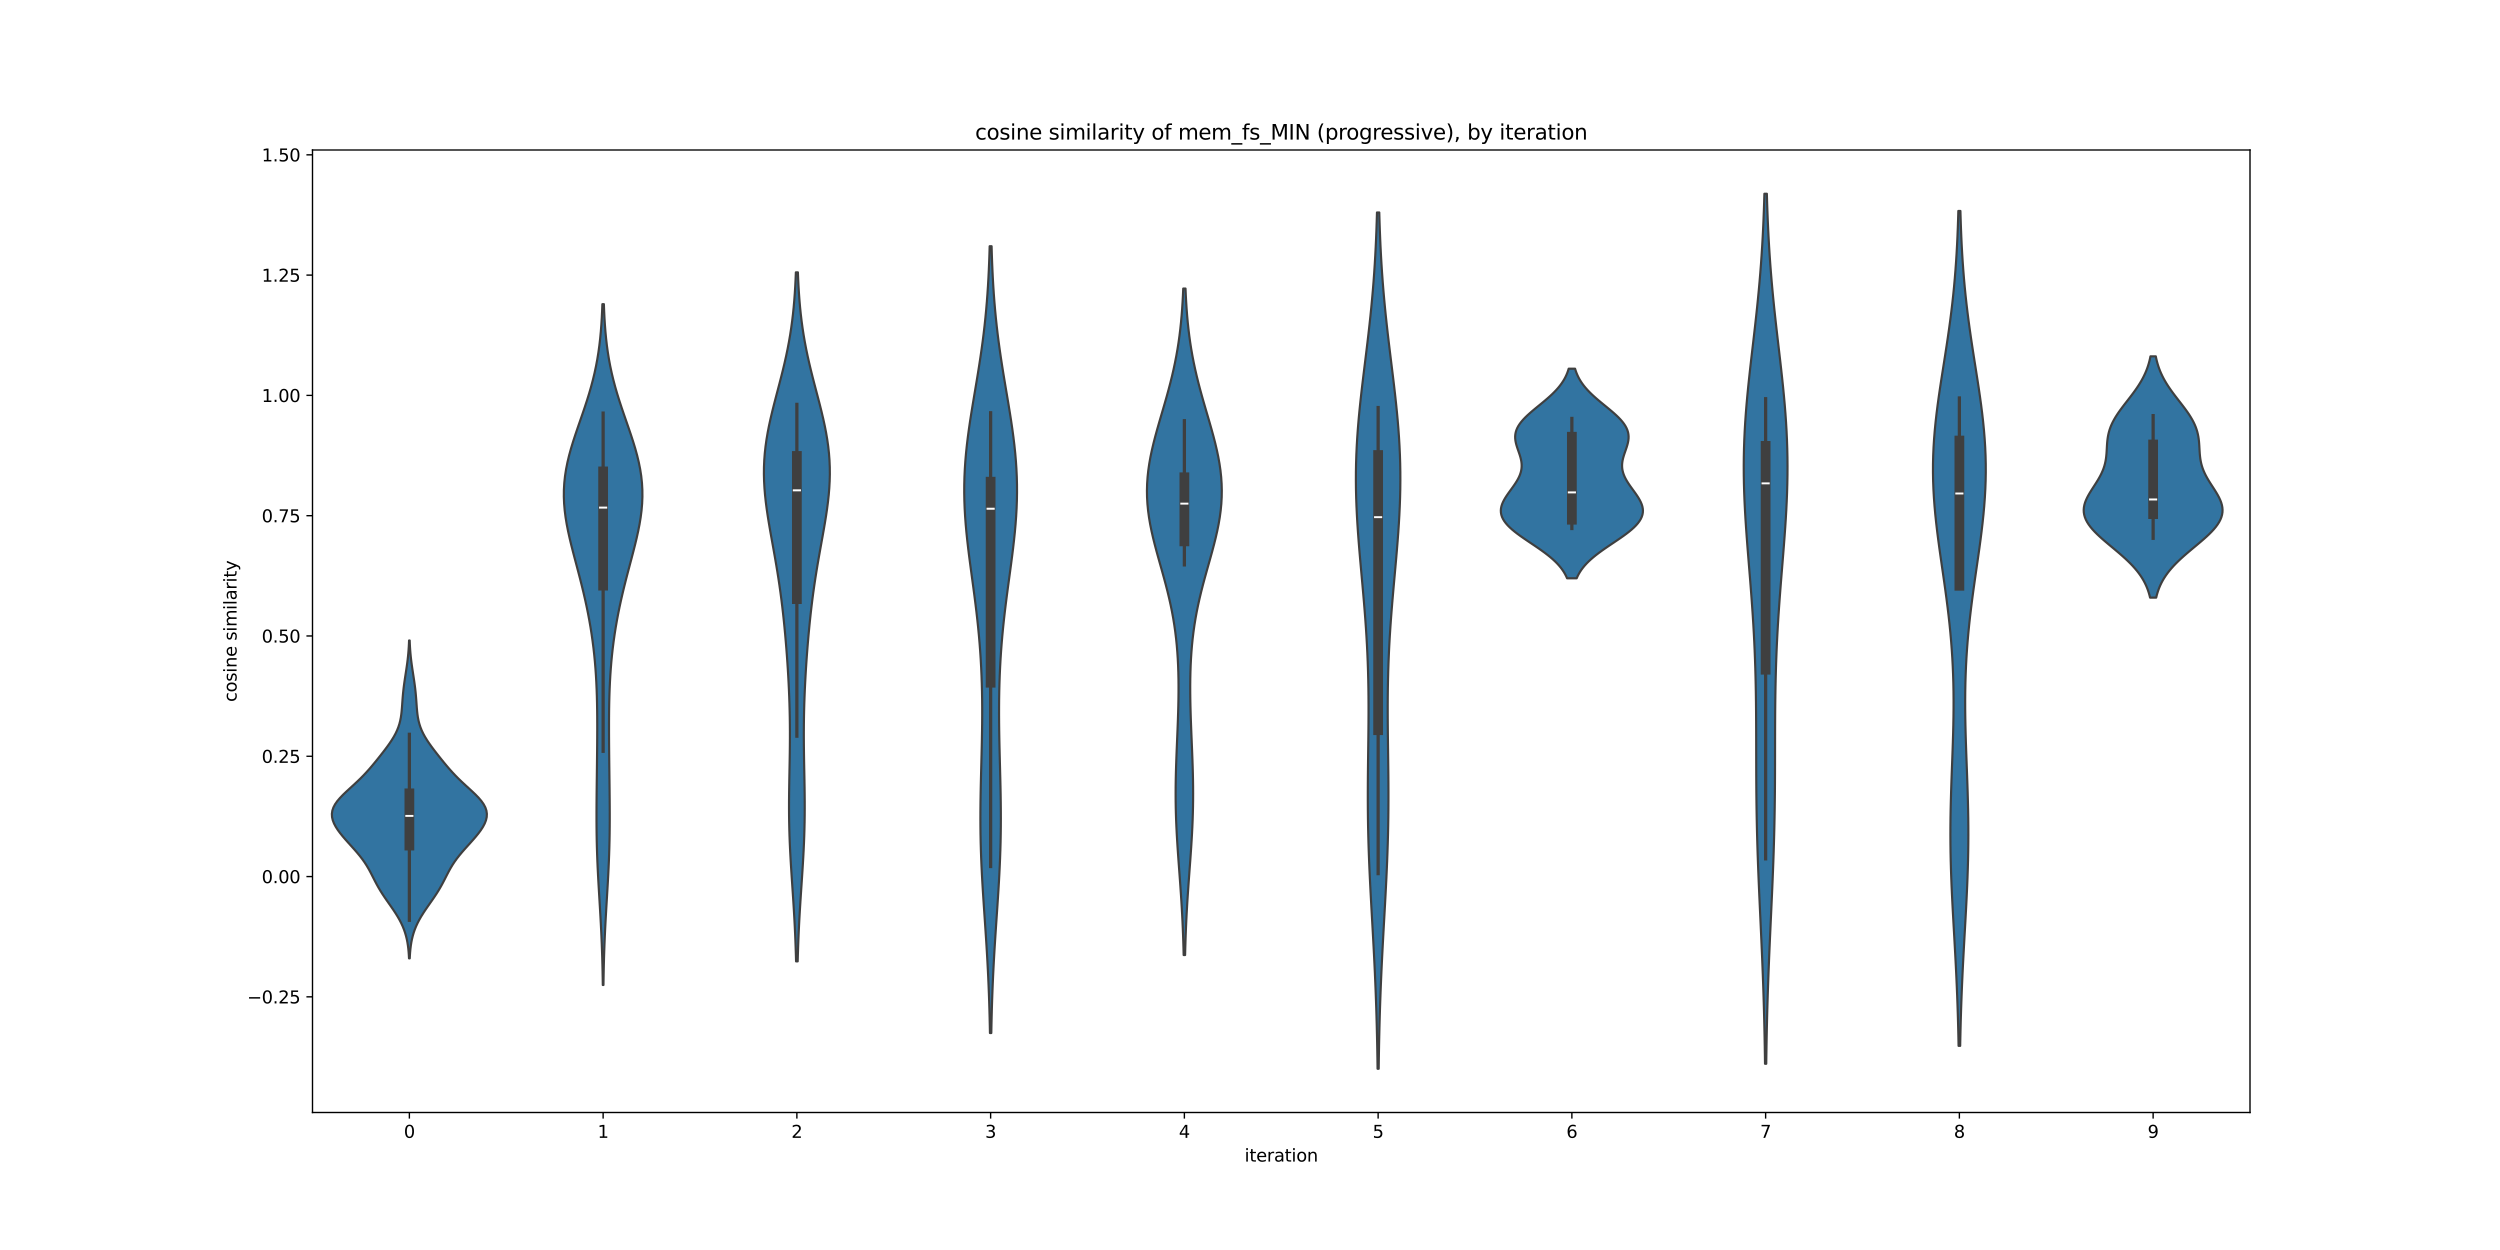 <?xml version="1.0" encoding="utf-8" standalone="no"?>
<!DOCTYPE svg PUBLIC "-//W3C//DTD SVG 1.1//EN"
  "http://www.w3.org/Graphics/SVG/1.1/DTD/svg11.dtd">
<svg xmlns:xlink="http://www.w3.org/1999/xlink" width="1440pt" height="720pt" viewBox="0 0 1440 720" xmlns="http://www.w3.org/2000/svg" version="1.1">
 <defs>
  <style type="text/css">*{stroke-linejoin: round; stroke-linecap: butt}</style>
 </defs>
 <g id="figure_1">
  <g id="patch_1">
   <path d="M 0 720 
L 1440 720 
L 1440 0 
L 0 0 
z
" style="fill: #ffffff"/>
  </g>
  <g id="axes_1">
   <g id="patch_2">
    <path d="M 180 640.8 
L 1296 640.8 
L 1296 86.4 
L 180 86.4 
z
" style="fill: #ffffff"/>
   </g>
   <g id="PolyCollection_1">
    <defs>
     <path id="me300bd869e" d="M 236.012 -167.991 
L 235.588 -167.991 
L 235.491 -169.841 
L 235.359 -171.69 
L 235.184 -173.539 
L 234.955 -175.389 
L 234.663 -177.238 
L 234.296 -179.088 
L 233.847 -180.937 
L 233.304 -182.786 
L 232.661 -184.636 
L 231.912 -186.485 
L 231.057 -188.334 
L 230.097 -190.184 
L 229.038 -192.033 
L 227.893 -193.883 
L 226.676 -195.732 
L 225.41 -197.581 
L 224.117 -199.431 
L 222.822 -201.28 
L 221.549 -203.129 
L 220.32 -204.979 
L 219.15 -206.828 
L 218.048 -208.678 
L 217.012 -210.527 
L 216.031 -212.376 
L 215.086 -214.226 
L 214.148 -216.075 
L 213.187 -217.924 
L 212.169 -219.774 
L 211.067 -221.623 
L 209.859 -223.473 
L 208.536 -225.322 
L 207.099 -227.171 
L 205.562 -229.021 
L 203.948 -230.87 
L 202.289 -232.719 
L 200.618 -234.569 
L 198.973 -236.418 
L 197.388 -238.268 
L 195.9 -240.117 
L 194.546 -241.966 
L 193.363 -243.816 
L 192.393 -245.665 
L 191.677 -247.514 
L 191.254 -249.364 
L 191.16 -251.213 
L 191.419 -253.063 
L 192.04 -254.912 
L 193.014 -256.761 
L 194.313 -258.611 
L 195.889 -260.46 
L 197.679 -262.309 
L 199.617 -264.159 
L 201.63 -266.008 
L 203.657 -267.858 
L 205.647 -269.707 
L 207.565 -271.556 
L 209.394 -273.406 
L 211.129 -275.255 
L 212.781 -277.104 
L 214.365 -278.954 
L 215.899 -280.803 
L 217.399 -282.653 
L 218.873 -284.502 
L 220.325 -286.351 
L 221.748 -288.201 
L 223.127 -290.05 
L 224.445 -291.899 
L 225.68 -293.749 
L 226.812 -295.598 
L 227.822 -297.448 
L 228.698 -299.297 
L 229.435 -301.146 
L 230.036 -302.996 
L 230.51 -304.845 
L 230.874 -306.694 
L 231.146 -308.544 
L 231.351 -310.393 
L 231.51 -312.243 
L 231.645 -314.092 
L 231.774 -315.941 
L 231.91 -317.791 
L 232.064 -319.64 
L 232.242 -321.489 
L 232.446 -323.339 
L 232.675 -325.188 
L 232.927 -327.038 
L 233.197 -328.887 
L 233.477 -330.736 
L 233.762 -332.586 
L 234.043 -334.435 
L 234.313 -336.285 
L 234.567 -338.134 
L 234.798 -339.983 
L 235.004 -341.833 
L 235.181 -343.682 
L 235.33 -345.531 
L 235.452 -347.381 
L 235.548 -349.23 
L 235.622 -351.08 
L 235.978 -351.08 
L 235.978 -351.08 
L 236.052 -349.23 
L 236.148 -347.381 
L 236.27 -345.531 
L 236.419 -343.682 
L 236.596 -341.833 
L 236.802 -339.983 
L 237.033 -338.134 
L 237.287 -336.285 
L 237.557 -334.435 
L 237.838 -332.586 
L 238.123 -330.736 
L 238.403 -328.887 
L 238.673 -327.038 
L 238.925 -325.188 
L 239.154 -323.339 
L 239.358 -321.489 
L 239.536 -319.64 
L 239.69 -317.791 
L 239.826 -315.941 
L 239.955 -314.092 
L 240.09 -312.243 
L 240.249 -310.393 
L 240.454 -308.544 
L 240.726 -306.694 
L 241.09 -304.845 
L 241.564 -302.996 
L 242.165 -301.146 
L 242.902 -299.297 
L 243.778 -297.448 
L 244.788 -295.598 
L 245.92 -293.749 
L 247.155 -291.899 
L 248.473 -290.05 
L 249.852 -288.201 
L 251.275 -286.351 
L 252.727 -284.502 
L 254.201 -282.653 
L 255.701 -280.803 
L 257.235 -278.954 
L 258.819 -277.104 
L 260.471 -275.255 
L 262.206 -273.406 
L 264.035 -271.556 
L 265.953 -269.707 
L 267.943 -267.858 
L 269.97 -266.008 
L 271.983 -264.159 
L 273.921 -262.309 
L 275.711 -260.46 
L 277.287 -258.611 
L 278.586 -256.761 
L 279.56 -254.912 
L 280.181 -253.063 
L 280.44 -251.213 
L 280.346 -249.364 
L 279.923 -247.514 
L 279.207 -245.665 
L 278.237 -243.816 
L 277.054 -241.966 
L 275.7 -240.117 
L 274.212 -238.268 
L 272.627 -236.418 
L 270.982 -234.569 
L 269.311 -232.719 
L 267.652 -230.87 
L 266.038 -229.021 
L 264.501 -227.171 
L 263.064 -225.322 
L 261.741 -223.473 
L 260.533 -221.623 
L 259.431 -219.774 
L 258.413 -217.924 
L 257.452 -216.075 
L 256.514 -214.226 
L 255.569 -212.376 
L 254.588 -210.527 
L 253.552 -208.678 
L 252.45 -206.828 
L 251.28 -204.979 
L 250.051 -203.129 
L 248.778 -201.28 
L 247.483 -199.431 
L 246.19 -197.581 
L 244.924 -195.732 
L 243.707 -193.883 
L 242.562 -192.033 
L 241.503 -190.184 
L 240.543 -188.334 
L 239.688 -186.485 
L 238.939 -184.636 
L 238.296 -182.786 
L 237.753 -180.937 
L 237.304 -179.088 
L 236.937 -177.238 
L 236.645 -175.389 
L 236.416 -173.539 
L 236.241 -171.69 
L 236.109 -169.841 
L 236.012 -167.991 
z
" style="stroke: #3f3f3f; stroke-width: 1.25"/>
    </defs>
    <g clip-path="url(#pe2b4d27c29)">
     <use xlink:href="#me300bd869e" x="0" y="720" style="fill: #3274a1; stroke: #3f3f3f; stroke-width: 1.25"/>
    </g>
   </g>
   <g id="PolyCollection_2">
    <defs>
     <path id="me592436eef" d="M 347.59 -152.637 
L 347.21 -152.637 
L 347.151 -156.598 
L 347.077 -160.559 
L 346.987 -164.52 
L 346.88 -168.482 
L 346.753 -172.443 
L 346.608 -176.404 
L 346.442 -180.365 
L 346.258 -184.327 
L 346.056 -188.288 
L 345.839 -192.249 
L 345.611 -196.21 
L 345.375 -200.171 
L 345.137 -204.133 
L 344.902 -208.094 
L 344.674 -212.055 
L 344.46 -216.016 
L 344.263 -219.978 
L 344.088 -223.939 
L 343.939 -227.9 
L 343.816 -231.861 
L 343.72 -235.822 
L 343.651 -239.784 
L 343.608 -243.745 
L 343.587 -247.706 
L 343.586 -251.667 
L 343.601 -255.629 
L 343.629 -259.59 
L 343.665 -263.551 
L 343.708 -267.512 
L 343.755 -271.474 
L 343.802 -275.435 
L 343.849 -279.396 
L 343.893 -283.357 
L 343.933 -287.318 
L 343.967 -291.28 
L 343.992 -295.241 
L 344.007 -299.202 
L 344.008 -303.163 
L 343.992 -307.125 
L 343.953 -311.086 
L 343.888 -315.047 
L 343.79 -319.008 
L 343.656 -322.969 
L 343.481 -326.931 
L 343.258 -330.892 
L 342.986 -334.853 
L 342.659 -338.814 
L 342.276 -342.776 
L 341.835 -346.737 
L 341.332 -350.698 
L 340.769 -354.659 
L 340.145 -358.621 
L 339.46 -362.582 
L 338.715 -366.543 
L 337.911 -370.504 
L 337.052 -374.465 
L 336.142 -378.427 
L 335.184 -382.388 
L 334.188 -386.349 
L 333.161 -390.31 
L 332.115 -394.272 
L 331.065 -398.233 
L 330.029 -402.194 
L 329.024 -406.155 
L 328.073 -410.117 
L 327.199 -414.078 
L 326.426 -418.039 
L 325.776 -422 
L 325.271 -425.961 
L 324.931 -429.923 
L 324.771 -433.884 
L 324.801 -437.845 
L 325.027 -441.806 
L 325.45 -445.768 
L 326.061 -449.729 
L 326.85 -453.69 
L 327.8 -457.651 
L 328.888 -461.612 
L 330.089 -465.574 
L 331.375 -469.535 
L 332.718 -473.496 
L 334.089 -477.457 
L 335.459 -481.419 
L 336.803 -485.38 
L 338.098 -489.341 
L 339.325 -493.302 
L 340.469 -497.264 
L 341.519 -501.225 
L 342.468 -505.186 
L 343.312 -509.147 
L 344.052 -513.108 
L 344.691 -517.07 
L 345.235 -521.031 
L 345.691 -524.992 
L 346.068 -528.953 
L 346.375 -532.915 
L 346.621 -536.876 
L 346.816 -540.837 
L 346.968 -544.798 
L 347.832 -544.798 
L 347.832 -544.798 
L 347.984 -540.837 
L 348.179 -536.876 
L 348.425 -532.915 
L 348.732 -528.953 
L 349.109 -524.992 
L 349.565 -521.031 
L 350.109 -517.07 
L 350.748 -513.108 
L 351.488 -509.147 
L 352.332 -505.186 
L 353.281 -501.225 
L 354.331 -497.264 
L 355.475 -493.302 
L 356.702 -489.341 
L 357.997 -485.38 
L 359.341 -481.419 
L 360.711 -477.457 
L 362.082 -473.496 
L 363.425 -469.535 
L 364.711 -465.574 
L 365.912 -461.612 
L 367 -457.651 
L 367.95 -453.69 
L 368.739 -449.729 
L 369.35 -445.768 
L 369.773 -441.806 
L 369.999 -437.845 
L 370.029 -433.884 
L 369.869 -429.923 
L 369.529 -425.961 
L 369.024 -422 
L 368.374 -418.039 
L 367.601 -414.078 
L 366.727 -410.117 
L 365.776 -406.155 
L 364.771 -402.194 
L 363.735 -398.233 
L 362.685 -394.272 
L 361.639 -390.31 
L 360.612 -386.349 
L 359.616 -382.388 
L 358.658 -378.427 
L 357.748 -374.465 
L 356.889 -370.504 
L 356.085 -366.543 
L 355.34 -362.582 
L 354.655 -358.621 
L 354.031 -354.659 
L 353.468 -350.698 
L 352.965 -346.737 
L 352.524 -342.776 
L 352.141 -338.814 
L 351.814 -334.853 
L 351.542 -330.892 
L 351.319 -326.931 
L 351.144 -322.969 
L 351.01 -319.008 
L 350.912 -315.047 
L 350.847 -311.086 
L 350.808 -307.125 
L 350.792 -303.163 
L 350.793 -299.202 
L 350.808 -295.241 
L 350.833 -291.28 
L 350.867 -287.318 
L 350.907 -283.357 
L 350.951 -279.396 
L 350.998 -275.435 
L 351.045 -271.474 
L 351.092 -267.512 
L 351.135 -263.551 
L 351.171 -259.59 
L 351.199 -255.629 
L 351.214 -251.667 
L 351.213 -247.706 
L 351.192 -243.745 
L 351.149 -239.784 
L 351.08 -235.822 
L 350.984 -231.861 
L 350.861 -227.9 
L 350.712 -223.939 
L 350.537 -219.978 
L 350.34 -216.016 
L 350.126 -212.055 
L 349.898 -208.094 
L 349.663 -204.133 
L 349.425 -200.171 
L 349.189 -196.21 
L 348.961 -192.249 
L 348.744 -188.288 
L 348.542 -184.327 
L 348.358 -180.365 
L 348.192 -176.404 
L 348.047 -172.443 
L 347.92 -168.482 
L 347.813 -164.52 
L 347.723 -160.559 
L 347.649 -156.598 
L 347.59 -152.637 
z
" style="stroke: #3f3f3f; stroke-width: 1.25"/>
    </defs>
    <g clip-path="url(#pe2b4d27c29)">
     <use xlink:href="#me592436eef" x="0" y="720" style="fill: #3274a1; stroke: #3f3f3f; stroke-width: 1.25"/>
    </g>
   </g>
   <g id="PolyCollection_3">
    <defs>
     <path id="m48ede3660c" d="M 459.464 -166.245 
L 458.536 -166.245 
L 458.425 -170.253 
L 458.296 -174.262 
L 458.148 -178.271 
L 457.979 -182.28 
L 457.79 -186.289 
L 457.581 -190.298 
L 457.354 -194.306 
L 457.111 -198.315 
L 456.856 -202.324 
L 456.591 -206.333 
L 456.322 -210.342 
L 456.054 -214.351 
L 455.792 -218.36 
L 455.542 -222.368 
L 455.309 -226.377 
L 455.099 -230.386 
L 454.915 -234.395 
L 454.761 -238.404 
L 454.641 -242.413 
L 454.553 -246.421 
L 454.5 -250.43 
L 454.478 -254.439 
L 454.485 -258.448 
L 454.517 -262.457 
L 454.569 -266.466 
L 454.635 -270.474 
L 454.709 -274.483 
L 454.785 -278.492 
L 454.857 -282.501 
L 454.918 -286.51 
L 454.964 -290.519 
L 454.99 -294.528 
L 454.993 -298.536 
L 454.969 -302.545 
L 454.918 -306.554 
L 454.837 -310.563 
L 454.728 -314.572 
L 454.59 -318.581 
L 454.425 -322.589 
L 454.233 -326.598 
L 454.017 -330.607 
L 453.777 -334.616 
L 453.514 -338.625 
L 453.229 -342.634 
L 452.922 -346.643 
L 452.593 -350.651 
L 452.241 -354.66 
L 451.864 -358.669 
L 451.461 -362.678 
L 451.029 -366.687 
L 450.567 -370.696 
L 450.072 -374.704 
L 449.543 -378.713 
L 448.979 -382.722 
L 448.38 -386.731 
L 447.747 -390.74 
L 447.084 -394.749 
L 446.395 -398.758 
L 445.687 -402.766 
L 444.967 -406.775 
L 444.246 -410.784 
L 443.537 -414.793 
L 442.852 -418.802 
L 442.206 -422.811 
L 441.616 -426.819 
L 441.096 -430.828 
L 440.663 -434.837 
L 440.329 -438.846 
L 440.108 -442.855 
L 440.01 -446.864 
L 440.043 -450.873 
L 440.21 -454.881 
L 440.514 -458.89 
L 440.951 -462.899 
L 441.514 -466.908 
L 442.195 -470.917 
L 442.98 -474.926 
L 443.855 -478.934 
L 444.803 -482.943 
L 445.804 -486.952 
L 446.841 -490.961 
L 447.894 -494.97 
L 448.945 -498.979 
L 449.977 -502.988 
L 450.976 -506.996 
L 451.93 -511.005 
L 452.826 -515.014 
L 453.659 -519.023 
L 454.422 -523.032 
L 455.112 -527.041 
L 455.729 -531.049 
L 456.274 -535.058 
L 456.75 -539.067 
L 457.161 -543.076 
L 457.51 -547.085 
L 457.805 -551.094 
L 458.051 -555.102 
L 458.254 -559.111 
L 458.419 -563.12 
L 459.581 -563.12 
L 459.581 -563.12 
L 459.746 -559.111 
L 459.949 -555.102 
L 460.195 -551.094 
L 460.49 -547.085 
L 460.839 -543.076 
L 461.25 -539.067 
L 461.726 -535.058 
L 462.271 -531.049 
L 462.888 -527.041 
L 463.578 -523.032 
L 464.341 -519.023 
L 465.174 -515.014 
L 466.07 -511.005 
L 467.024 -506.996 
L 468.023 -502.988 
L 469.055 -498.979 
L 470.106 -494.97 
L 471.159 -490.961 
L 472.196 -486.952 
L 473.197 -482.943 
L 474.145 -478.934 
L 475.02 -474.926 
L 475.805 -470.917 
L 476.486 -466.908 
L 477.049 -462.899 
L 477.486 -458.89 
L 477.79 -454.881 
L 477.957 -450.873 
L 477.99 -446.864 
L 477.892 -442.855 
L 477.671 -438.846 
L 477.337 -434.837 
L 476.904 -430.828 
L 476.384 -426.819 
L 475.794 -422.811 
L 475.148 -418.802 
L 474.463 -414.793 
L 473.754 -410.784 
L 473.033 -406.775 
L 472.313 -402.766 
L 471.605 -398.758 
L 470.916 -394.749 
L 470.253 -390.74 
L 469.62 -386.731 
L 469.021 -382.722 
L 468.457 -378.713 
L 467.928 -374.704 
L 467.433 -370.696 
L 466.971 -366.687 
L 466.539 -362.678 
L 466.136 -358.669 
L 465.759 -354.66 
L 465.407 -350.651 
L 465.078 -346.643 
L 464.771 -342.634 
L 464.486 -338.625 
L 464.223 -334.616 
L 463.983 -330.607 
L 463.767 -326.598 
L 463.575 -322.589 
L 463.41 -318.581 
L 463.272 -314.572 
L 463.163 -310.563 
L 463.082 -306.554 
L 463.031 -302.545 
L 463.007 -298.536 
L 463.01 -294.528 
L 463.036 -290.519 
L 463.082 -286.51 
L 463.143 -282.501 
L 463.215 -278.492 
L 463.291 -274.483 
L 463.365 -270.474 
L 463.431 -266.466 
L 463.483 -262.457 
L 463.515 -258.448 
L 463.522 -254.439 
L 463.5 -250.43 
L 463.447 -246.421 
L 463.359 -242.413 
L 463.239 -238.404 
L 463.085 -234.395 
L 462.901 -230.386 
L 462.691 -226.377 
L 462.458 -222.368 
L 462.208 -218.36 
L 461.946 -214.351 
L 461.678 -210.342 
L 461.409 -206.333 
L 461.144 -202.324 
L 460.889 -198.315 
L 460.646 -194.306 
L 460.419 -190.298 
L 460.21 -186.289 
L 460.021 -182.28 
L 459.852 -178.271 
L 459.704 -174.262 
L 459.575 -170.253 
L 459.464 -166.245 
z
" style="stroke: #3f3f3f; stroke-width: 1.25"/>
    </defs>
    <g clip-path="url(#pe2b4d27c29)">
     <use xlink:href="#m48ede3660c" x="0" y="720" style="fill: #3274a1; stroke: #3f3f3f; stroke-width: 1.25"/>
    </g>
   </g>
   <g id="PolyCollection_4">
    <defs>
     <path id="mecfc2339d4" d="M 570.987 -124.981 
L 570.213 -124.981 
L 570.124 -129.559 
L 570.018 -134.136 
L 569.896 -138.714 
L 569.756 -143.292 
L 569.595 -147.869 
L 569.415 -152.447 
L 569.213 -157.025 
L 568.991 -161.602 
L 568.75 -166.18 
L 568.489 -170.758 
L 568.212 -175.335 
L 567.921 -179.913 
L 567.619 -184.491 
L 567.31 -189.068 
L 566.998 -193.646 
L 566.689 -198.224 
L 566.387 -202.801 
L 566.097 -207.379 
L 565.824 -211.957 
L 565.574 -216.534 
L 565.35 -221.112 
L 565.156 -225.69 
L 564.996 -230.267 
L 564.87 -234.845 
L 564.781 -239.423 
L 564.727 -244 
L 564.708 -248.578 
L 564.722 -253.156 
L 564.765 -257.733 
L 564.833 -262.311 
L 564.922 -266.889 
L 565.027 -271.466 
L 565.141 -276.044 
L 565.259 -280.622 
L 565.376 -285.199 
L 565.485 -289.777 
L 565.582 -294.355 
L 565.66 -298.932 
L 565.716 -303.51 
L 565.744 -308.087 
L 565.741 -312.665 
L 565.703 -317.243 
L 565.627 -321.82 
L 565.511 -326.398 
L 565.351 -330.976 
L 565.145 -335.553 
L 564.894 -340.131 
L 564.595 -344.709 
L 564.249 -349.286 
L 563.856 -353.864 
L 563.417 -358.442 
L 562.936 -363.019 
L 562.416 -367.597 
L 561.861 -372.175 
L 561.278 -376.752 
L 560.674 -381.33 
L 560.057 -385.908 
L 559.436 -390.485 
L 558.822 -395.063 
L 558.225 -399.641 
L 557.658 -404.218 
L 557.131 -408.796 
L 556.655 -413.374 
L 556.243 -417.951 
L 555.903 -422.529 
L 555.643 -427.107 
L 555.472 -431.684 
L 555.394 -436.262 
L 555.413 -440.84 
L 555.529 -445.417 
L 555.743 -449.995 
L 556.051 -454.573 
L 556.448 -459.15 
L 556.927 -463.728 
L 557.48 -468.306 
L 558.098 -472.883 
L 558.768 -477.461 
L 559.482 -482.039 
L 560.225 -486.616 
L 560.987 -491.194 
L 561.757 -495.772 
L 562.523 -500.349 
L 563.276 -504.927 
L 564.006 -509.505 
L 564.707 -514.082 
L 565.372 -518.66 
L 565.997 -523.238 
L 566.576 -527.815 
L 567.109 -532.393 
L 567.594 -536.971 
L 568.031 -541.548 
L 568.422 -546.126 
L 568.767 -550.704 
L 569.069 -555.281 
L 569.331 -559.859 
L 569.557 -564.437 
L 569.749 -569.014 
L 569.911 -573.592 
L 570.047 -578.169 
L 571.153 -578.169 
L 571.153 -578.169 
L 571.289 -573.592 
L 571.451 -569.014 
L 571.643 -564.437 
L 571.869 -559.859 
L 572.131 -555.281 
L 572.433 -550.704 
L 572.778 -546.126 
L 573.169 -541.548 
L 573.606 -536.971 
L 574.091 -532.393 
L 574.624 -527.815 
L 575.203 -523.238 
L 575.828 -518.66 
L 576.493 -514.082 
L 577.194 -509.505 
L 577.924 -504.927 
L 578.677 -500.349 
L 579.443 -495.772 
L 580.213 -491.194 
L 580.975 -486.616 
L 581.718 -482.039 
L 582.432 -477.461 
L 583.102 -472.883 
L 583.72 -468.306 
L 584.273 -463.728 
L 584.752 -459.15 
L 585.149 -454.573 
L 585.457 -449.995 
L 585.671 -445.417 
L 585.787 -440.84 
L 585.806 -436.262 
L 585.728 -431.684 
L 585.557 -427.107 
L 585.297 -422.529 
L 584.957 -417.951 
L 584.545 -413.374 
L 584.069 -408.796 
L 583.542 -404.218 
L 582.975 -399.641 
L 582.378 -395.063 
L 581.764 -390.485 
L 581.143 -385.908 
L 580.526 -381.33 
L 579.922 -376.752 
L 579.339 -372.175 
L 578.784 -367.597 
L 578.264 -363.019 
L 577.783 -358.442 
L 577.344 -353.864 
L 576.951 -349.286 
L 576.605 -344.709 
L 576.306 -340.131 
L 576.055 -335.553 
L 575.849 -330.976 
L 575.689 -326.398 
L 575.573 -321.82 
L 575.497 -317.243 
L 575.459 -312.665 
L 575.456 -308.087 
L 575.484 -303.51 
L 575.54 -298.932 
L 575.618 -294.355 
L 575.715 -289.777 
L 575.824 -285.199 
L 575.941 -280.622 
L 576.059 -276.044 
L 576.173 -271.466 
L 576.278 -266.889 
L 576.367 -262.311 
L 576.435 -257.733 
L 576.478 -253.156 
L 576.492 -248.578 
L 576.473 -244 
L 576.419 -239.423 
L 576.33 -234.845 
L 576.204 -230.267 
L 576.044 -225.69 
L 575.85 -221.112 
L 575.626 -216.534 
L 575.376 -211.957 
L 575.103 -207.379 
L 574.813 -202.801 
L 574.511 -198.224 
L 574.202 -193.646 
L 573.89 -189.068 
L 573.581 -184.491 
L 573.279 -179.913 
L 572.988 -175.335 
L 572.711 -170.758 
L 572.45 -166.18 
L 572.209 -161.602 
L 571.987 -157.025 
L 571.785 -152.447 
L 571.605 -147.869 
L 571.444 -143.292 
L 571.304 -138.714 
L 571.182 -134.136 
L 571.076 -129.559 
L 570.987 -124.981 
z
" style="stroke: #3f3f3f; stroke-width: 1.25"/>
    </defs>
    <g clip-path="url(#pe2b4d27c29)">
     <use xlink:href="#mecfc2339d4" x="0" y="720" style="fill: #3274a1; stroke: #3f3f3f; stroke-width: 1.25"/>
    </g>
   </g>
   <g id="PolyCollection_5">
    <defs>
     <path id="m54ba15c767" d="M 682.615 -169.9 
L 681.785 -169.9 
L 681.687 -173.778 
L 681.571 -177.656 
L 681.437 -181.533 
L 681.284 -185.411 
L 681.11 -189.289 
L 680.916 -193.166 
L 680.702 -197.044 
L 680.469 -200.922 
L 680.218 -204.8 
L 679.953 -208.677 
L 679.677 -212.555 
L 679.393 -216.433 
L 679.106 -220.311 
L 678.821 -224.188 
L 678.543 -228.066 
L 678.279 -231.944 
L 678.032 -235.822 
L 677.809 -239.699 
L 677.614 -243.577 
L 677.451 -247.455 
L 677.322 -251.333 
L 677.23 -255.21 
L 677.176 -259.088 
L 677.16 -262.966 
L 677.179 -266.843 
L 677.232 -270.721 
L 677.315 -274.599 
L 677.425 -278.477 
L 677.556 -282.354 
L 677.702 -286.232 
L 677.859 -290.11 
L 678.021 -293.988 
L 678.182 -297.865 
L 678.336 -301.743 
L 678.478 -305.621 
L 678.603 -309.499 
L 678.706 -313.376 
L 678.782 -317.254 
L 678.825 -321.132 
L 678.832 -325.01 
L 678.797 -328.887 
L 678.715 -332.765 
L 678.582 -336.643 
L 678.391 -340.52 
L 678.137 -344.398 
L 677.816 -348.276 
L 677.424 -352.154 
L 676.954 -356.031 
L 676.406 -359.909 
L 675.777 -363.787 
L 675.067 -367.665 
L 674.278 -371.542 
L 673.414 -375.42 
L 672.482 -379.298 
L 671.49 -383.176 
L 670.45 -387.053 
L 669.377 -390.931 
L 668.287 -394.809 
L 667.198 -398.687 
L 666.13 -402.564 
L 665.104 -406.442 
L 664.141 -410.32 
L 663.26 -414.197 
L 662.481 -418.075 
L 661.823 -421.953 
L 661.299 -425.831 
L 660.922 -429.708 
L 660.701 -433.586 
L 660.641 -437.464 
L 660.743 -441.342 
L 661.005 -445.219 
L 661.422 -449.097 
L 661.983 -452.975 
L 662.677 -456.853 
L 663.488 -460.73 
L 664.4 -464.608 
L 665.395 -468.486 
L 666.453 -472.364 
L 667.555 -476.241 
L 668.684 -480.119 
L 669.82 -483.997 
L 670.946 -487.874 
L 672.049 -491.752 
L 673.113 -495.63 
L 674.13 -499.508 
L 675.088 -503.385 
L 675.982 -507.263 
L 676.807 -511.141 
L 677.559 -515.019 
L 678.239 -518.896 
L 678.847 -522.774 
L 679.385 -526.652 
L 679.856 -530.53 
L 680.265 -534.407 
L 680.616 -538.285 
L 680.914 -542.163 
L 681.165 -546.041 
L 681.374 -549.918 
L 681.547 -553.796 
L 682.853 -553.796 
L 682.853 -553.796 
L 683.026 -549.918 
L 683.235 -546.041 
L 683.486 -542.163 
L 683.784 -538.285 
L 684.135 -534.407 
L 684.544 -530.53 
L 685.015 -526.652 
L 685.553 -522.774 
L 686.161 -518.896 
L 686.841 -515.019 
L 687.593 -511.141 
L 688.418 -507.263 
L 689.312 -503.385 
L 690.27 -499.508 
L 691.287 -495.63 
L 692.351 -491.752 
L 693.454 -487.874 
L 694.58 -483.997 
L 695.716 -480.119 
L 696.845 -476.241 
L 697.947 -472.364 
L 699.005 -468.486 
L 700 -464.608 
L 700.912 -460.73 
L 701.723 -456.853 
L 702.417 -452.975 
L 702.978 -449.097 
L 703.395 -445.219 
L 703.657 -441.342 
L 703.759 -437.464 
L 703.699 -433.586 
L 703.478 -429.708 
L 703.101 -425.831 
L 702.577 -421.953 
L 701.919 -418.075 
L 701.14 -414.197 
L 700.259 -410.32 
L 699.296 -406.442 
L 698.27 -402.564 
L 697.202 -398.687 
L 696.113 -394.809 
L 695.023 -390.931 
L 693.95 -387.053 
L 692.91 -383.176 
L 691.918 -379.298 
L 690.986 -375.42 
L 690.122 -371.542 
L 689.333 -367.665 
L 688.623 -363.787 
L 687.994 -359.909 
L 687.446 -356.031 
L 686.976 -352.154 
L 686.584 -348.276 
L 686.263 -344.398 
L 686.009 -340.52 
L 685.818 -336.643 
L 685.685 -332.765 
L 685.603 -328.887 
L 685.568 -325.01 
L 685.575 -321.132 
L 685.618 -317.254 
L 685.694 -313.376 
L 685.797 -309.499 
L 685.922 -305.621 
L 686.064 -301.743 
L 686.218 -297.865 
L 686.379 -293.988 
L 686.541 -290.11 
L 686.698 -286.232 
L 686.844 -282.354 
L 686.975 -278.477 
L 687.085 -274.599 
L 687.168 -270.721 
L 687.221 -266.843 
L 687.24 -262.966 
L 687.224 -259.088 
L 687.17 -255.21 
L 687.078 -251.333 
L 686.949 -247.455 
L 686.786 -243.577 
L 686.591 -239.699 
L 686.368 -235.822 
L 686.121 -231.944 
L 685.857 -228.066 
L 685.579 -224.188 
L 685.294 -220.311 
L 685.007 -216.433 
L 684.723 -212.555 
L 684.447 -208.677 
L 684.182 -204.8 
L 683.931 -200.922 
L 683.698 -197.044 
L 683.484 -193.166 
L 683.29 -189.289 
L 683.116 -185.411 
L 682.963 -181.533 
L 682.829 -177.656 
L 682.713 -173.778 
L 682.615 -169.9 
z
" style="stroke: #3f3f3f; stroke-width: 1.25"/>
    </defs>
    <g clip-path="url(#pe2b4d27c29)">
     <use xlink:href="#m54ba15c767" x="0" y="720" style="fill: #3274a1; stroke: #3f3f3f; stroke-width: 1.25"/>
    </g>
   </g>
   <g id="PolyCollection_6">
    <defs>
     <path id="m1ab6d55cd6" d="M 794.123 -104.4 
L 793.477 -104.4 
L 793.408 -109.382 
L 793.328 -114.364 
L 793.235 -119.346 
L 793.128 -124.328 
L 793.007 -129.31 
L 792.871 -134.292 
L 792.719 -139.274 
L 792.55 -144.256 
L 792.365 -149.238 
L 792.163 -154.22 
L 791.945 -159.202 
L 791.713 -164.184 
L 791.467 -169.166 
L 791.209 -174.148 
L 790.941 -179.13 
L 790.667 -184.112 
L 790.388 -189.094 
L 790.108 -194.076 
L 789.831 -199.058 
L 789.56 -204.04 
L 789.299 -209.022 
L 789.051 -214.004 
L 788.82 -218.986 
L 788.61 -223.968 
L 788.422 -228.95 
L 788.259 -233.932 
L 788.124 -238.914 
L 788.016 -243.896 
L 787.936 -248.878 
L 787.884 -253.86 
L 787.859 -258.842 
L 787.857 -263.824 
L 787.877 -268.806 
L 787.915 -273.788 
L 787.966 -278.77 
L 788.026 -283.752 
L 788.09 -288.734 
L 788.152 -293.716 
L 788.207 -298.698 
L 788.25 -303.68 
L 788.275 -308.662 
L 788.277 -313.644 
L 788.252 -318.626 
L 788.195 -323.608 
L 788.104 -328.59 
L 787.977 -333.572 
L 787.81 -338.554 
L 787.604 -343.536 
L 787.359 -348.518 
L 787.075 -353.5 
L 786.755 -358.482 
L 786.401 -363.464 
L 786.018 -368.446 
L 785.61 -373.428 
L 785.181 -378.41 
L 784.739 -383.392 
L 784.29 -388.374 
L 783.841 -393.356 
L 783.399 -398.338 
L 782.973 -403.32 
L 782.57 -408.302 
L 782.197 -413.284 
L 781.863 -418.266 
L 781.574 -423.248 
L 781.337 -428.23 
L 781.158 -433.212 
L 781.041 -438.194 
L 780.991 -443.176 
L 781.009 -448.158 
L 781.097 -453.14 
L 781.255 -458.122 
L 781.483 -463.104 
L 781.776 -468.086 
L 782.132 -473.068 
L 782.545 -478.05 
L 783.009 -483.032 
L 783.518 -488.014 
L 784.064 -492.996 
L 784.639 -497.978 
L 785.235 -502.96 
L 785.844 -507.942 
L 786.458 -512.924 
L 787.068 -517.906 
L 787.669 -522.888 
L 788.253 -527.87 
L 788.815 -532.852 
L 789.35 -537.834 
L 789.855 -542.816 
L 790.326 -547.798 
L 790.763 -552.78 
L 791.162 -557.762 
L 791.525 -562.744 
L 791.852 -567.726 
L 792.144 -572.708 
L 792.401 -577.69 
L 792.627 -582.672 
L 792.824 -587.654 
L 792.993 -592.636 
L 793.138 -597.618 
L 794.462 -597.618 
L 794.462 -597.618 
L 794.607 -592.636 
L 794.776 -587.654 
L 794.973 -582.672 
L 795.199 -577.69 
L 795.456 -572.708 
L 795.748 -567.726 
L 796.075 -562.744 
L 796.438 -557.762 
L 796.837 -552.78 
L 797.274 -547.798 
L 797.745 -542.816 
L 798.25 -537.834 
L 798.785 -532.852 
L 799.347 -527.87 
L 799.931 -522.888 
L 800.532 -517.906 
L 801.142 -512.924 
L 801.756 -507.942 
L 802.365 -502.96 
L 802.961 -497.978 
L 803.536 -492.996 
L 804.082 -488.014 
L 804.591 -483.032 
L 805.055 -478.05 
L 805.468 -473.068 
L 805.824 -468.086 
L 806.117 -463.104 
L 806.345 -458.122 
L 806.503 -453.14 
L 806.591 -448.158 
L 806.609 -443.176 
L 806.559 -438.194 
L 806.442 -433.212 
L 806.263 -428.23 
L 806.026 -423.248 
L 805.737 -418.266 
L 805.403 -413.284 
L 805.03 -408.302 
L 804.627 -403.32 
L 804.201 -398.338 
L 803.759 -393.356 
L 803.31 -388.374 
L 802.861 -383.392 
L 802.419 -378.41 
L 801.99 -373.428 
L 801.582 -368.446 
L 801.199 -363.464 
L 800.845 -358.482 
L 800.525 -353.5 
L 800.241 -348.518 
L 799.996 -343.536 
L 799.79 -338.554 
L 799.623 -333.572 
L 799.496 -328.59 
L 799.405 -323.608 
L 799.348 -318.626 
L 799.323 -313.644 
L 799.325 -308.662 
L 799.35 -303.68 
L 799.393 -298.698 
L 799.448 -293.716 
L 799.51 -288.734 
L 799.574 -283.752 
L 799.634 -278.77 
L 799.685 -273.788 
L 799.723 -268.806 
L 799.743 -263.824 
L 799.741 -258.842 
L 799.716 -253.86 
L 799.664 -248.878 
L 799.584 -243.896 
L 799.476 -238.914 
L 799.341 -233.932 
L 799.178 -228.95 
L 798.99 -223.968 
L 798.78 -218.986 
L 798.549 -214.004 
L 798.301 -209.022 
L 798.04 -204.04 
L 797.769 -199.058 
L 797.492 -194.076 
L 797.212 -189.094 
L 796.933 -184.112 
L 796.659 -179.13 
L 796.391 -174.148 
L 796.133 -169.166 
L 795.887 -164.184 
L 795.655 -159.202 
L 795.437 -154.22 
L 795.235 -149.238 
L 795.05 -144.256 
L 794.881 -139.274 
L 794.729 -134.292 
L 794.593 -129.31 
L 794.472 -124.328 
L 794.365 -119.346 
L 794.272 -114.364 
L 794.192 -109.382 
L 794.123 -104.4 
z
" style="stroke: #3f3f3f; stroke-width: 1.25"/>
    </defs>
    <g clip-path="url(#pe2b4d27c29)">
     <use xlink:href="#m1ab6d55cd6" x="0" y="720" style="fill: #3274a1; stroke: #3f3f3f; stroke-width: 1.25"/>
    </g>
   </g>
   <g id="PolyCollection_7">
    <defs>
     <path id="m9628e5fc24" d="M 908.168 -386.908 
L 902.632 -386.908 
L 902.085 -388.127 
L 901.455 -389.347 
L 900.738 -390.566 
L 899.927 -391.786 
L 899.018 -393.005 
L 898.008 -394.225 
L 896.894 -395.444 
L 895.676 -396.663 
L 894.356 -397.883 
L 892.937 -399.102 
L 891.426 -400.322 
L 889.831 -401.541 
L 888.162 -402.76 
L 886.432 -403.98 
L 884.656 -405.199 
L 882.85 -406.419 
L 881.033 -407.638 
L 879.224 -408.858 
L 877.443 -410.077 
L 875.71 -411.296 
L 874.045 -412.516 
L 872.467 -413.735 
L 870.995 -414.955 
L 869.645 -416.174 
L 868.432 -417.393 
L 867.368 -418.613 
L 866.463 -419.832 
L 865.724 -421.052 
L 865.156 -422.271 
L 864.759 -423.491 
L 864.532 -424.71 
L 864.471 -425.929 
L 864.569 -427.149 
L 864.816 -428.368 
L 865.201 -429.588 
L 865.71 -430.807 
L 866.328 -432.026 
L 867.036 -433.246 
L 867.818 -434.465 
L 868.655 -435.685 
L 869.526 -436.904 
L 870.412 -438.124 
L 871.295 -439.343 
L 872.154 -440.562 
L 872.972 -441.782 
L 873.733 -443.001 
L 874.421 -444.221 
L 875.024 -445.44 
L 875.531 -446.659 
L 875.935 -447.879 
L 876.229 -449.098 
L 876.412 -450.318 
L 876.486 -451.537 
L 876.453 -452.757 
L 876.322 -453.976 
L 876.102 -455.195 
L 875.806 -456.415 
L 875.451 -457.634 
L 875.053 -458.854 
L 874.631 -460.073 
L 874.207 -461.293 
L 873.8 -462.512 
L 873.431 -463.731 
L 873.122 -464.951 
L 872.89 -466.17 
L 872.754 -467.39 
L 872.729 -468.609 
L 872.828 -469.828 
L 873.061 -471.048 
L 873.433 -472.267 
L 873.95 -473.487 
L 874.609 -474.706 
L 875.409 -475.926 
L 876.342 -477.145 
L 877.398 -478.364 
L 878.567 -479.584 
L 879.832 -480.803 
L 881.178 -482.023 
L 882.588 -483.242 
L 884.043 -484.461 
L 885.526 -485.681 
L 887.019 -486.9 
L 888.503 -488.12 
L 889.964 -489.339 
L 891.387 -490.559 
L 892.758 -491.778 
L 894.067 -492.997 
L 895.305 -494.217 
L 896.466 -495.436 
L 897.543 -496.656 
L 898.536 -497.875 
L 899.442 -499.094 
L 900.262 -500.314 
L 900.998 -501.533 
L 901.653 -502.753 
L 902.232 -503.972 
L 902.739 -505.192 
L 903.179 -506.411 
L 903.559 -507.63 
L 907.241 -507.63 
L 907.241 -507.63 
L 907.621 -506.411 
L 908.061 -505.192 
L 908.568 -503.972 
L 909.147 -502.753 
L 909.802 -501.533 
L 910.538 -500.314 
L 911.358 -499.094 
L 912.264 -497.875 
L 913.257 -496.656 
L 914.334 -495.436 
L 915.495 -494.217 
L 916.733 -492.997 
L 918.042 -491.778 
L 919.413 -490.559 
L 920.836 -489.339 
L 922.297 -488.12 
L 923.781 -486.9 
L 925.274 -485.681 
L 926.757 -484.461 
L 928.212 -483.242 
L 929.622 -482.023 
L 930.968 -480.803 
L 932.233 -479.584 
L 933.402 -478.364 
L 934.458 -477.145 
L 935.391 -475.926 
L 936.191 -474.706 
L 936.85 -473.487 
L 937.367 -472.267 
L 937.739 -471.048 
L 937.972 -469.828 
L 938.071 -468.609 
L 938.046 -467.39 
L 937.91 -466.17 
L 937.678 -464.951 
L 937.369 -463.731 
L 937 -462.512 
L 936.593 -461.293 
L 936.169 -460.073 
L 935.747 -458.854 
L 935.349 -457.634 
L 934.994 -456.415 
L 934.698 -455.195 
L 934.478 -453.976 
L 934.347 -452.757 
L 934.314 -451.537 
L 934.388 -450.318 
L 934.571 -449.098 
L 934.865 -447.879 
L 935.269 -446.659 
L 935.776 -445.44 
L 936.379 -444.221 
L 937.067 -443.001 
L 937.828 -441.782 
L 938.646 -440.562 
L 939.505 -439.343 
L 940.388 -438.124 
L 941.274 -436.904 
L 942.145 -435.685 
L 942.982 -434.465 
L 943.764 -433.246 
L 944.472 -432.026 
L 945.09 -430.807 
L 945.599 -429.588 
L 945.984 -428.368 
L 946.231 -427.149 
L 946.329 -425.929 
L 946.268 -424.71 
L 946.041 -423.491 
L 945.644 -422.271 
L 945.076 -421.052 
L 944.337 -419.832 
L 943.432 -418.613 
L 942.368 -417.393 
L 941.155 -416.174 
L 939.805 -414.955 
L 938.333 -413.735 
L 936.755 -412.516 
L 935.09 -411.296 
L 933.357 -410.077 
L 931.576 -408.858 
L 929.767 -407.638 
L 927.95 -406.419 
L 926.144 -405.199 
L 924.368 -403.98 
L 922.638 -402.76 
L 920.969 -401.541 
L 919.374 -400.322 
L 917.863 -399.102 
L 916.444 -397.883 
L 915.124 -396.663 
L 913.906 -395.444 
L 912.792 -394.225 
L 911.782 -393.005 
L 910.873 -391.786 
L 910.062 -390.566 
L 909.345 -389.347 
L 908.715 -388.127 
L 908.168 -386.908 
z
" style="stroke: #3f3f3f; stroke-width: 1.25"/>
    </defs>
    <g clip-path="url(#pe2b4d27c29)">
     <use xlink:href="#m9628e5fc24" x="0" y="720" style="fill: #3274a1; stroke: #3f3f3f; stroke-width: 1.25"/>
    </g>
   </g>
   <g id="PolyCollection_8">
    <defs>
     <path id="mbbdede6256" d="M 1017.353 -107.277 
L 1016.647 -107.277 
L 1016.577 -112.339 
L 1016.497 -117.401 
L 1016.405 -122.462 
L 1016.301 -127.524 
L 1016.184 -132.586 
L 1016.054 -137.648 
L 1015.911 -142.71 
L 1015.754 -147.772 
L 1015.584 -152.834 
L 1015.4 -157.895 
L 1015.205 -162.957 
L 1014.999 -168.019 
L 1014.783 -173.081 
L 1014.559 -178.143 
L 1014.33 -183.205 
L 1014.096 -188.266 
L 1013.861 -193.328 
L 1013.627 -198.39 
L 1013.396 -203.452 
L 1013.172 -208.514 
L 1012.956 -213.576 
L 1012.752 -218.638 
L 1012.561 -223.699 
L 1012.386 -228.761 
L 1012.227 -233.823 
L 1012.086 -238.885 
L 1011.964 -243.947 
L 1011.861 -249.009 
L 1011.776 -254.071 
L 1011.708 -259.132 
L 1011.657 -264.194 
L 1011.621 -269.256 
L 1011.596 -274.318 
L 1011.581 -279.38 
L 1011.572 -284.442 
L 1011.566 -289.503 
L 1011.559 -294.565 
L 1011.548 -299.627 
L 1011.529 -304.689 
L 1011.498 -309.751 
L 1011.452 -314.813 
L 1011.386 -319.875 
L 1011.299 -324.936 
L 1011.187 -329.998 
L 1011.048 -335.06 
L 1010.88 -340.122 
L 1010.682 -345.184 
L 1010.453 -350.246 
L 1010.194 -355.308 
L 1009.905 -360.369 
L 1009.588 -365.431 
L 1009.245 -370.493 
L 1008.88 -375.555 
L 1008.495 -380.617 
L 1008.096 -385.679 
L 1007.687 -390.74 
L 1007.275 -395.802 
L 1006.865 -400.864 
L 1006.465 -405.926 
L 1006.082 -410.988 
L 1005.721 -416.05 
L 1005.391 -421.112 
L 1005.098 -426.173 
L 1004.848 -431.235 
L 1004.648 -436.297 
L 1004.503 -441.359 
L 1004.416 -446.421 
L 1004.392 -451.483 
L 1004.432 -456.545 
L 1004.538 -461.606 
L 1004.708 -466.668 
L 1004.943 -471.73 
L 1005.24 -476.792 
L 1005.593 -481.854 
L 1006 -486.916 
L 1006.454 -491.977 
L 1006.949 -497.039 
L 1007.477 -502.101 
L 1008.032 -507.163 
L 1008.606 -512.225 
L 1009.191 -517.287 
L 1009.781 -522.349 
L 1010.367 -527.41 
L 1010.944 -532.472 
L 1011.506 -537.534 
L 1012.047 -542.596 
L 1012.563 -547.658 
L 1013.051 -552.72 
L 1013.508 -557.782 
L 1013.932 -562.843 
L 1014.322 -567.905 
L 1014.678 -572.967 
L 1015 -578.029 
L 1015.289 -583.091 
L 1015.545 -588.153 
L 1015.772 -593.214 
L 1015.97 -598.276 
L 1016.142 -603.338 
L 1016.29 -608.4 
L 1017.71 -608.4 
L 1017.71 -608.4 
L 1017.858 -603.338 
L 1018.03 -598.276 
L 1018.228 -593.214 
L 1018.455 -588.153 
L 1018.711 -583.091 
L 1019 -578.029 
L 1019.322 -572.967 
L 1019.678 -567.905 
L 1020.068 -562.843 
L 1020.492 -557.782 
L 1020.949 -552.72 
L 1021.437 -547.658 
L 1021.953 -542.596 
L 1022.494 -537.534 
L 1023.056 -532.472 
L 1023.633 -527.41 
L 1024.219 -522.349 
L 1024.809 -517.287 
L 1025.394 -512.225 
L 1025.968 -507.163 
L 1026.523 -502.101 
L 1027.051 -497.039 
L 1027.546 -491.977 
L 1028 -486.916 
L 1028.407 -481.854 
L 1028.76 -476.792 
L 1029.057 -471.73 
L 1029.292 -466.668 
L 1029.462 -461.606 
L 1029.568 -456.545 
L 1029.608 -451.483 
L 1029.584 -446.421 
L 1029.497 -441.359 
L 1029.352 -436.297 
L 1029.152 -431.235 
L 1028.902 -426.173 
L 1028.609 -421.112 
L 1028.279 -416.05 
L 1027.918 -410.988 
L 1027.535 -405.926 
L 1027.135 -400.864 
L 1026.725 -395.802 
L 1026.313 -390.74 
L 1025.904 -385.679 
L 1025.505 -380.617 
L 1025.12 -375.555 
L 1024.755 -370.493 
L 1024.412 -365.431 
L 1024.095 -360.369 
L 1023.806 -355.308 
L 1023.547 -350.246 
L 1023.318 -345.184 
L 1023.12 -340.122 
L 1022.952 -335.06 
L 1022.813 -329.998 
L 1022.701 -324.936 
L 1022.614 -319.875 
L 1022.548 -314.813 
L 1022.502 -309.751 
L 1022.471 -304.689 
L 1022.452 -299.627 
L 1022.441 -294.565 
L 1022.434 -289.503 
L 1022.428 -284.442 
L 1022.419 -279.38 
L 1022.404 -274.318 
L 1022.379 -269.256 
L 1022.343 -264.194 
L 1022.292 -259.132 
L 1022.224 -254.071 
L 1022.139 -249.009 
L 1022.036 -243.947 
L 1021.914 -238.885 
L 1021.773 -233.823 
L 1021.614 -228.761 
L 1021.439 -223.699 
L 1021.248 -218.638 
L 1021.044 -213.576 
L 1020.828 -208.514 
L 1020.604 -203.452 
L 1020.373 -198.39 
L 1020.139 -193.328 
L 1019.904 -188.266 
L 1019.67 -183.205 
L 1019.441 -178.143 
L 1019.217 -173.081 
L 1019.001 -168.019 
L 1018.795 -162.957 
L 1018.6 -157.895 
L 1018.416 -152.834 
L 1018.246 -147.772 
L 1018.089 -142.71 
L 1017.946 -137.648 
L 1017.816 -132.586 
L 1017.699 -127.524 
L 1017.595 -122.462 
L 1017.503 -117.401 
L 1017.423 -112.339 
L 1017.353 -107.277 
z
" style="stroke: #3f3f3f; stroke-width: 1.25"/>
    </defs>
    <g clip-path="url(#pe2b4d27c29)">
     <use xlink:href="#mbbdede6256" x="0" y="720" style="fill: #3274a1; stroke: #3f3f3f; stroke-width: 1.25"/>
    </g>
   </g>
   <g id="PolyCollection_9">
    <defs>
     <path id="m2a82fc8098" d="M 1129.061 -117.585 
L 1128.139 -117.585 
L 1128.042 -122.443 
L 1127.93 -127.3 
L 1127.803 -132.158 
L 1127.658 -137.015 
L 1127.495 -141.873 
L 1127.315 -146.731 
L 1127.117 -151.588 
L 1126.902 -156.446 
L 1126.671 -161.304 
L 1126.426 -166.161 
L 1126.168 -171.019 
L 1125.901 -175.877 
L 1125.629 -180.734 
L 1125.353 -185.592 
L 1125.081 -190.449 
L 1124.814 -195.307 
L 1124.559 -200.165 
L 1124.32 -205.022 
L 1124.102 -209.88 
L 1123.909 -214.738 
L 1123.744 -219.595 
L 1123.612 -224.453 
L 1123.515 -229.311 
L 1123.454 -234.168 
L 1123.43 -239.026 
L 1123.442 -243.883 
L 1123.491 -248.741 
L 1123.572 -253.599 
L 1123.683 -258.456 
L 1123.819 -263.314 
L 1123.975 -268.172 
L 1124.146 -273.029 
L 1124.326 -277.887 
L 1124.507 -282.745 
L 1124.682 -287.602 
L 1124.846 -292.46 
L 1124.991 -297.317 
L 1125.111 -302.175 
L 1125.199 -307.033 
L 1125.249 -311.89 
L 1125.257 -316.748 
L 1125.218 -321.606 
L 1125.128 -326.463 
L 1124.984 -331.321 
L 1124.784 -336.179 
L 1124.526 -341.036 
L 1124.209 -345.894 
L 1123.835 -350.751 
L 1123.405 -355.609 
L 1122.921 -360.467 
L 1122.386 -365.324 
L 1121.806 -370.182 
L 1121.186 -375.04 
L 1120.533 -379.897 
L 1119.855 -384.755 
L 1119.161 -389.613 
L 1118.46 -394.47 
L 1117.763 -399.328 
L 1117.081 -404.186 
L 1116.426 -409.043 
L 1115.808 -413.901 
L 1115.239 -418.758 
L 1114.729 -423.616 
L 1114.29 -428.474 
L 1113.929 -433.331 
L 1113.655 -438.189 
L 1113.474 -443.047 
L 1113.389 -447.904 
L 1113.404 -452.762 
L 1113.518 -457.62 
L 1113.731 -462.477 
L 1114.038 -467.335 
L 1114.434 -472.192 
L 1114.913 -477.05 
L 1115.464 -481.908 
L 1116.079 -486.765 
L 1116.747 -491.623 
L 1117.456 -496.481 
L 1118.195 -501.338 
L 1118.952 -506.196 
L 1119.716 -511.054 
L 1120.476 -515.911 
L 1121.224 -520.769 
L 1121.949 -525.626 
L 1122.646 -530.484 
L 1123.307 -535.342 
L 1123.927 -540.199 
L 1124.505 -545.057 
L 1125.036 -549.915 
L 1125.521 -554.772 
L 1125.959 -559.63 
L 1126.351 -564.488 
L 1126.698 -569.345 
L 1127.004 -574.203 
L 1127.27 -579.06 
L 1127.499 -583.918 
L 1127.696 -588.776 
L 1127.863 -593.633 
L 1128.003 -598.491 
L 1129.197 -598.491 
L 1129.197 -598.491 
L 1129.337 -593.633 
L 1129.504 -588.776 
L 1129.701 -583.918 
L 1129.93 -579.06 
L 1130.196 -574.203 
L 1130.502 -569.345 
L 1130.849 -564.488 
L 1131.241 -559.63 
L 1131.679 -554.772 
L 1132.164 -549.915 
L 1132.695 -545.057 
L 1133.273 -540.199 
L 1133.893 -535.342 
L 1134.554 -530.484 
L 1135.251 -525.626 
L 1135.976 -520.769 
L 1136.724 -515.911 
L 1137.484 -511.054 
L 1138.248 -506.196 
L 1139.005 -501.338 
L 1139.744 -496.481 
L 1140.453 -491.623 
L 1141.121 -486.765 
L 1141.736 -481.908 
L 1142.287 -477.05 
L 1142.766 -472.192 
L 1143.162 -467.335 
L 1143.469 -462.477 
L 1143.682 -457.62 
L 1143.796 -452.762 
L 1143.811 -447.904 
L 1143.726 -443.047 
L 1143.545 -438.189 
L 1143.271 -433.331 
L 1142.91 -428.474 
L 1142.471 -423.616 
L 1141.961 -418.758 
L 1141.392 -413.901 
L 1140.774 -409.043 
L 1140.119 -404.186 
L 1139.437 -399.328 
L 1138.74 -394.47 
L 1138.039 -389.613 
L 1137.345 -384.755 
L 1136.667 -379.897 
L 1136.014 -375.04 
L 1135.394 -370.182 
L 1134.814 -365.324 
L 1134.279 -360.467 
L 1133.795 -355.609 
L 1133.365 -350.751 
L 1132.991 -345.894 
L 1132.674 -341.036 
L 1132.416 -336.179 
L 1132.216 -331.321 
L 1132.072 -326.463 
L 1131.982 -321.606 
L 1131.943 -316.748 
L 1131.951 -311.89 
L 1132.001 -307.033 
L 1132.089 -302.175 
L 1132.209 -297.317 
L 1132.354 -292.46 
L 1132.518 -287.602 
L 1132.693 -282.745 
L 1132.874 -277.887 
L 1133.054 -273.029 
L 1133.225 -268.172 
L 1133.381 -263.314 
L 1133.517 -258.456 
L 1133.628 -253.599 
L 1133.709 -248.741 
L 1133.758 -243.883 
L 1133.77 -239.026 
L 1133.746 -234.168 
L 1133.685 -229.311 
L 1133.588 -224.453 
L 1133.456 -219.595 
L 1133.291 -214.738 
L 1133.098 -209.88 
L 1132.88 -205.022 
L 1132.641 -200.165 
L 1132.386 -195.307 
L 1132.119 -190.449 
L 1131.847 -185.592 
L 1131.571 -180.734 
L 1131.299 -175.877 
L 1131.032 -171.019 
L 1130.774 -166.161 
L 1130.529 -161.304 
L 1130.298 -156.446 
L 1130.083 -151.588 
L 1129.885 -146.731 
L 1129.705 -141.873 
L 1129.542 -137.015 
L 1129.397 -132.158 
L 1129.27 -127.3 
L 1129.158 -122.443 
L 1129.061 -117.585 
z
" style="stroke: #3f3f3f; stroke-width: 1.25"/>
    </defs>
    <g clip-path="url(#pe2b4d27c29)">
     <use xlink:href="#m2a82fc8098" x="0" y="720" style="fill: #3274a1; stroke: #3f3f3f; stroke-width: 1.25"/>
    </g>
   </g>
   <g id="PolyCollection_10">
    <defs>
     <path id="maad6db3032" d="M 1241.96 -375.769 
L 1238.44 -375.769 
L 1238.093 -377.173 
L 1237.692 -378.577 
L 1237.231 -379.98 
L 1236.706 -381.384 
L 1236.111 -382.788 
L 1235.442 -384.192 
L 1234.694 -385.596 
L 1233.864 -387 
L 1232.949 -388.404 
L 1231.947 -389.808 
L 1230.857 -391.212 
L 1229.68 -392.616 
L 1228.417 -394.02 
L 1227.072 -395.424 
L 1225.65 -396.828 
L 1224.159 -398.232 
L 1222.605 -399.636 
L 1220.999 -401.04 
L 1219.353 -402.444 
L 1217.681 -403.848 
L 1215.996 -405.252 
L 1214.315 -406.656 
L 1212.654 -408.06 
L 1211.031 -409.464 
L 1209.463 -410.868 
L 1207.969 -412.271 
L 1206.566 -413.675 
L 1205.271 -415.079 
L 1204.098 -416.483 
L 1203.062 -417.887 
L 1202.175 -419.291 
L 1201.446 -420.695 
L 1200.883 -422.099 
L 1200.489 -423.503 
L 1200.265 -424.907 
L 1200.21 -426.311 
L 1200.318 -427.715 
L 1200.58 -429.119 
L 1200.985 -430.523 
L 1201.519 -431.927 
L 1202.165 -433.331 
L 1202.905 -434.735 
L 1203.719 -436.139 
L 1204.585 -437.543 
L 1205.483 -438.947 
L 1206.392 -440.351 
L 1207.292 -441.755 
L 1208.165 -443.159 
L 1208.994 -444.563 
L 1209.766 -445.966 
L 1210.468 -447.37 
L 1211.094 -448.774 
L 1211.638 -450.178 
L 1212.099 -451.582 
L 1212.479 -452.986 
L 1212.783 -454.39 
L 1213.018 -455.794 
L 1213.194 -457.198 
L 1213.323 -458.602 
L 1213.42 -460.006 
L 1213.499 -461.41 
L 1213.575 -462.814 
L 1213.663 -464.218 
L 1213.778 -465.622 
L 1213.933 -467.026 
L 1214.14 -468.43 
L 1214.41 -469.834 
L 1214.752 -471.238 
L 1215.17 -472.642 
L 1215.671 -474.046 
L 1216.254 -475.45 
L 1216.919 -476.854 
L 1217.663 -478.257 
L 1218.482 -479.661 
L 1219.369 -481.065 
L 1220.315 -482.469 
L 1221.312 -483.873 
L 1222.348 -485.277 
L 1223.414 -486.681 
L 1224.499 -488.085 
L 1225.59 -489.489 
L 1226.678 -490.893 
L 1227.752 -492.297 
L 1228.803 -493.701 
L 1229.823 -495.105 
L 1230.804 -496.509 
L 1231.739 -497.913 
L 1232.625 -499.317 
L 1233.456 -500.721 
L 1234.23 -502.125 
L 1234.945 -503.529 
L 1235.602 -504.933 
L 1236.2 -506.337 
L 1236.74 -507.741 
L 1237.225 -509.145 
L 1237.658 -510.548 
L 1238.04 -511.952 
L 1238.376 -513.356 
L 1238.669 -514.76 
L 1241.731 -514.76 
L 1241.731 -514.76 
L 1242.024 -513.356 
L 1242.36 -511.952 
L 1242.742 -510.548 
L 1243.175 -509.145 
L 1243.66 -507.741 
L 1244.2 -506.337 
L 1244.798 -504.933 
L 1245.455 -503.529 
L 1246.17 -502.125 
L 1246.944 -500.721 
L 1247.775 -499.317 
L 1248.661 -497.913 
L 1249.596 -496.509 
L 1250.577 -495.105 
L 1251.597 -493.701 
L 1252.648 -492.297 
L 1253.722 -490.893 
L 1254.81 -489.489 
L 1255.901 -488.085 
L 1256.986 -486.681 
L 1258.052 -485.277 
L 1259.088 -483.873 
L 1260.085 -482.469 
L 1261.031 -481.065 
L 1261.918 -479.661 
L 1262.737 -478.257 
L 1263.481 -476.854 
L 1264.146 -475.45 
L 1264.729 -474.046 
L 1265.23 -472.642 
L 1265.648 -471.238 
L 1265.99 -469.834 
L 1266.26 -468.43 
L 1266.467 -467.026 
L 1266.622 -465.622 
L 1266.737 -464.218 
L 1266.825 -462.814 
L 1266.901 -461.41 
L 1266.98 -460.006 
L 1267.077 -458.602 
L 1267.206 -457.198 
L 1267.382 -455.794 
L 1267.617 -454.39 
L 1267.921 -452.986 
L 1268.301 -451.582 
L 1268.762 -450.178 
L 1269.306 -448.774 
L 1269.932 -447.37 
L 1270.634 -445.966 
L 1271.406 -444.563 
L 1272.235 -443.159 
L 1273.108 -441.755 
L 1274.008 -440.351 
L 1274.917 -438.947 
L 1275.815 -437.543 
L 1276.681 -436.139 
L 1277.495 -434.735 
L 1278.235 -433.331 
L 1278.881 -431.927 
L 1279.415 -430.523 
L 1279.82 -429.119 
L 1280.082 -427.715 
L 1280.19 -426.311 
L 1280.135 -424.907 
L 1279.911 -423.503 
L 1279.517 -422.099 
L 1278.954 -420.695 
L 1278.225 -419.291 
L 1277.338 -417.887 
L 1276.302 -416.483 
L 1275.129 -415.079 
L 1273.834 -413.675 
L 1272.431 -412.271 
L 1270.937 -410.868 
L 1269.369 -409.464 
L 1267.746 -408.06 
L 1266.085 -406.656 
L 1264.404 -405.252 
L 1262.719 -403.848 
L 1261.047 -402.444 
L 1259.401 -401.04 
L 1257.795 -399.636 
L 1256.241 -398.232 
L 1254.75 -396.828 
L 1253.328 -395.424 
L 1251.983 -394.02 
L 1250.72 -392.616 
L 1249.543 -391.212 
L 1248.453 -389.808 
L 1247.451 -388.404 
L 1246.536 -387 
L 1245.706 -385.596 
L 1244.958 -384.192 
L 1244.289 -382.788 
L 1243.694 -381.384 
L 1243.169 -379.98 
L 1242.708 -378.577 
L 1242.307 -377.173 
L 1241.96 -375.769 
z
" style="stroke: #3f3f3f; stroke-width: 1.25"/>
    </defs>
    <g clip-path="url(#pe2b4d27c29)">
     <use xlink:href="#maad6db3032" x="0" y="720" style="fill: #3274a1; stroke: #3f3f3f; stroke-width: 1.25"/>
    </g>
   </g>
   <g id="matplotlib.axis_1">
    <g id="xtick_1">
     <g id="line2d_1">
      <defs>
       <path id="m1abe263408" d="M 0 0 
L 0 3.5 
" style="stroke: #000000; stroke-width: 0.8"/>
      </defs>
      <g>
       <use xlink:href="#m1abe263408" x="235.8" y="640.8" style="stroke: #000000; stroke-width: 0.8"/>
      </g>
     </g>
     <g id="text_1">
      <!-- 0 -->
      <g transform="translate(232.619 655.398) scale(0.1 -0.1)">
       <defs>
        <path id="DejaVuSans-30" d="M 2034 4250 
Q 1547 4250 1301 3770 
Q 1056 3291 1056 2328 
Q 1056 1369 1301 889 
Q 1547 409 2034 409 
Q 2525 409 2770 889 
Q 3016 1369 3016 2328 
Q 3016 3291 2770 3770 
Q 2525 4250 2034 4250 
z
M 2034 4750 
Q 2819 4750 3233 4129 
Q 3647 3509 3647 2328 
Q 3647 1150 3233 529 
Q 2819 -91 2034 -91 
Q 1250 -91 836 529 
Q 422 1150 422 2328 
Q 422 3509 836 4129 
Q 1250 4750 2034 4750 
z
" transform="scale(0.016)"/>
       </defs>
       <use xlink:href="#DejaVuSans-30"/>
      </g>
     </g>
    </g>
    <g id="xtick_2">
     <g id="line2d_2">
      <g>
       <use xlink:href="#m1abe263408" x="347.4" y="640.8" style="stroke: #000000; stroke-width: 0.8"/>
      </g>
     </g>
     <g id="text_2">
      <!-- 1 -->
      <g transform="translate(344.219 655.398) scale(0.1 -0.1)">
       <defs>
        <path id="DejaVuSans-31" d="M 794 531 
L 1825 531 
L 1825 4091 
L 703 3866 
L 703 4441 
L 1819 4666 
L 2450 4666 
L 2450 531 
L 3481 531 
L 3481 0 
L 794 0 
L 794 531 
z
" transform="scale(0.016)"/>
       </defs>
       <use xlink:href="#DejaVuSans-31"/>
      </g>
     </g>
    </g>
    <g id="xtick_3">
     <g id="line2d_3">
      <g>
       <use xlink:href="#m1abe263408" x="459" y="640.8" style="stroke: #000000; stroke-width: 0.8"/>
      </g>
     </g>
     <g id="text_3">
      <!-- 2 -->
      <g transform="translate(455.819 655.398) scale(0.1 -0.1)">
       <defs>
        <path id="DejaVuSans-32" d="M 1228 531 
L 3431 531 
L 3431 0 
L 469 0 
L 469 531 
Q 828 903 1448 1529 
Q 2069 2156 2228 2338 
Q 2531 2678 2651 2914 
Q 2772 3150 2772 3378 
Q 2772 3750 2511 3984 
Q 2250 4219 1831 4219 
Q 1534 4219 1204 4116 
Q 875 4013 500 3803 
L 500 4441 
Q 881 4594 1212 4672 
Q 1544 4750 1819 4750 
Q 2544 4750 2975 4387 
Q 3406 4025 3406 3419 
Q 3406 3131 3298 2873 
Q 3191 2616 2906 2266 
Q 2828 2175 2409 1742 
Q 1991 1309 1228 531 
z
" transform="scale(0.016)"/>
       </defs>
       <use xlink:href="#DejaVuSans-32"/>
      </g>
     </g>
    </g>
    <g id="xtick_4">
     <g id="line2d_4">
      <g>
       <use xlink:href="#m1abe263408" x="570.6" y="640.8" style="stroke: #000000; stroke-width: 0.8"/>
      </g>
     </g>
     <g id="text_4">
      <!-- 3 -->
      <g transform="translate(567.419 655.398) scale(0.1 -0.1)">
       <defs>
        <path id="DejaVuSans-33" d="M 2597 2516 
Q 3050 2419 3304 2112 
Q 3559 1806 3559 1356 
Q 3559 666 3084 287 
Q 2609 -91 1734 -91 
Q 1441 -91 1130 -33 
Q 819 25 488 141 
L 488 750 
Q 750 597 1062 519 
Q 1375 441 1716 441 
Q 2309 441 2620 675 
Q 2931 909 2931 1356 
Q 2931 1769 2642 2001 
Q 2353 2234 1838 2234 
L 1294 2234 
L 1294 2753 
L 1863 2753 
Q 2328 2753 2575 2939 
Q 2822 3125 2822 3475 
Q 2822 3834 2567 4026 
Q 2313 4219 1838 4219 
Q 1578 4219 1281 4162 
Q 984 4106 628 3988 
L 628 4550 
Q 988 4650 1302 4700 
Q 1616 4750 1894 4750 
Q 2613 4750 3031 4423 
Q 3450 4097 3450 3541 
Q 3450 3153 3228 2886 
Q 3006 2619 2597 2516 
z
" transform="scale(0.016)"/>
       </defs>
       <use xlink:href="#DejaVuSans-33"/>
      </g>
     </g>
    </g>
    <g id="xtick_5">
     <g id="line2d_5">
      <g>
       <use xlink:href="#m1abe263408" x="682.2" y="640.8" style="stroke: #000000; stroke-width: 0.8"/>
      </g>
     </g>
     <g id="text_5">
      <!-- 4 -->
      <g transform="translate(679.019 655.398) scale(0.1 -0.1)">
       <defs>
        <path id="DejaVuSans-34" d="M 2419 4116 
L 825 1625 
L 2419 1625 
L 2419 4116 
z
M 2253 4666 
L 3047 4666 
L 3047 1625 
L 3713 1625 
L 3713 1100 
L 3047 1100 
L 3047 0 
L 2419 0 
L 2419 1100 
L 313 1100 
L 313 1709 
L 2253 4666 
z
" transform="scale(0.016)"/>
       </defs>
       <use xlink:href="#DejaVuSans-34"/>
      </g>
     </g>
    </g>
    <g id="xtick_6">
     <g id="line2d_6">
      <g>
       <use xlink:href="#m1abe263408" x="793.8" y="640.8" style="stroke: #000000; stroke-width: 0.8"/>
      </g>
     </g>
     <g id="text_6">
      <!-- 5 -->
      <g transform="translate(790.619 655.398) scale(0.1 -0.1)">
       <defs>
        <path id="DejaVuSans-35" d="M 691 4666 
L 3169 4666 
L 3169 4134 
L 1269 4134 
L 1269 2991 
Q 1406 3038 1543 3061 
Q 1681 3084 1819 3084 
Q 2600 3084 3056 2656 
Q 3513 2228 3513 1497 
Q 3513 744 3044 326 
Q 2575 -91 1722 -91 
Q 1428 -91 1123 -41 
Q 819 9 494 109 
L 494 744 
Q 775 591 1075 516 
Q 1375 441 1709 441 
Q 2250 441 2565 725 
Q 2881 1009 2881 1497 
Q 2881 1984 2565 2268 
Q 2250 2553 1709 2553 
Q 1456 2553 1204 2497 
Q 953 2441 691 2322 
L 691 4666 
z
" transform="scale(0.016)"/>
       </defs>
       <use xlink:href="#DejaVuSans-35"/>
      </g>
     </g>
    </g>
    <g id="xtick_7">
     <g id="line2d_7">
      <g>
       <use xlink:href="#m1abe263408" x="905.4" y="640.8" style="stroke: #000000; stroke-width: 0.8"/>
      </g>
     </g>
     <g id="text_7">
      <!-- 6 -->
      <g transform="translate(902.219 655.398) scale(0.1 -0.1)">
       <defs>
        <path id="DejaVuSans-36" d="M 2113 2584 
Q 1688 2584 1439 2293 
Q 1191 2003 1191 1497 
Q 1191 994 1439 701 
Q 1688 409 2113 409 
Q 2538 409 2786 701 
Q 3034 994 3034 1497 
Q 3034 2003 2786 2293 
Q 2538 2584 2113 2584 
z
M 3366 4563 
L 3366 3988 
Q 3128 4100 2886 4159 
Q 2644 4219 2406 4219 
Q 1781 4219 1451 3797 
Q 1122 3375 1075 2522 
Q 1259 2794 1537 2939 
Q 1816 3084 2150 3084 
Q 2853 3084 3261 2657 
Q 3669 2231 3669 1497 
Q 3669 778 3244 343 
Q 2819 -91 2113 -91 
Q 1303 -91 875 529 
Q 447 1150 447 2328 
Q 447 3434 972 4092 
Q 1497 4750 2381 4750 
Q 2619 4750 2861 4703 
Q 3103 4656 3366 4563 
z
" transform="scale(0.016)"/>
       </defs>
       <use xlink:href="#DejaVuSans-36"/>
      </g>
     </g>
    </g>
    <g id="xtick_8">
     <g id="line2d_8">
      <g>
       <use xlink:href="#m1abe263408" x="1017" y="640.8" style="stroke: #000000; stroke-width: 0.8"/>
      </g>
     </g>
     <g id="text_8">
      <!-- 7 -->
      <g transform="translate(1013.819 655.398) scale(0.1 -0.1)">
       <defs>
        <path id="DejaVuSans-37" d="M 525 4666 
L 3525 4666 
L 3525 4397 
L 1831 0 
L 1172 0 
L 2766 4134 
L 525 4134 
L 525 4666 
z
" transform="scale(0.016)"/>
       </defs>
       <use xlink:href="#DejaVuSans-37"/>
      </g>
     </g>
    </g>
    <g id="xtick_9">
     <g id="line2d_9">
      <g>
       <use xlink:href="#m1abe263408" x="1128.6" y="640.8" style="stroke: #000000; stroke-width: 0.8"/>
      </g>
     </g>
     <g id="text_9">
      <!-- 8 -->
      <g transform="translate(1125.419 655.398) scale(0.1 -0.1)">
       <defs>
        <path id="DejaVuSans-38" d="M 2034 2216 
Q 1584 2216 1326 1975 
Q 1069 1734 1069 1313 
Q 1069 891 1326 650 
Q 1584 409 2034 409 
Q 2484 409 2743 651 
Q 3003 894 3003 1313 
Q 3003 1734 2745 1975 
Q 2488 2216 2034 2216 
z
M 1403 2484 
Q 997 2584 770 2862 
Q 544 3141 544 3541 
Q 544 4100 942 4425 
Q 1341 4750 2034 4750 
Q 2731 4750 3128 4425 
Q 3525 4100 3525 3541 
Q 3525 3141 3298 2862 
Q 3072 2584 2669 2484 
Q 3125 2378 3379 2068 
Q 3634 1759 3634 1313 
Q 3634 634 3220 271 
Q 2806 -91 2034 -91 
Q 1263 -91 848 271 
Q 434 634 434 1313 
Q 434 1759 690 2068 
Q 947 2378 1403 2484 
z
M 1172 3481 
Q 1172 3119 1398 2916 
Q 1625 2713 2034 2713 
Q 2441 2713 2670 2916 
Q 2900 3119 2900 3481 
Q 2900 3844 2670 4047 
Q 2441 4250 2034 4250 
Q 1625 4250 1398 4047 
Q 1172 3844 1172 3481 
z
" transform="scale(0.016)"/>
       </defs>
       <use xlink:href="#DejaVuSans-38"/>
      </g>
     </g>
    </g>
    <g id="xtick_10">
     <g id="line2d_10">
      <g>
       <use xlink:href="#m1abe263408" x="1240.2" y="640.8" style="stroke: #000000; stroke-width: 0.8"/>
      </g>
     </g>
     <g id="text_10">
      <!-- 9 -->
      <g transform="translate(1237.019 655.398) scale(0.1 -0.1)">
       <defs>
        <path id="DejaVuSans-39" d="M 703 97 
L 703 672 
Q 941 559 1184 500 
Q 1428 441 1663 441 
Q 2288 441 2617 861 
Q 2947 1281 2994 2138 
Q 2813 1869 2534 1725 
Q 2256 1581 1919 1581 
Q 1219 1581 811 2004 
Q 403 2428 403 3163 
Q 403 3881 828 4315 
Q 1253 4750 1959 4750 
Q 2769 4750 3195 4129 
Q 3622 3509 3622 2328 
Q 3622 1225 3098 567 
Q 2575 -91 1691 -91 
Q 1453 -91 1209 -44 
Q 966 3 703 97 
z
M 1959 2075 
Q 2384 2075 2632 2365 
Q 2881 2656 2881 3163 
Q 2881 3666 2632 3958 
Q 2384 4250 1959 4250 
Q 1534 4250 1286 3958 
Q 1038 3666 1038 3163 
Q 1038 2656 1286 2365 
Q 1534 2075 1959 2075 
z
" transform="scale(0.016)"/>
       </defs>
       <use xlink:href="#DejaVuSans-39"/>
      </g>
     </g>
    </g>
    <g id="text_11">
     <!-- iteration -->
     <g transform="translate(716.877 669.077) scale(0.1 -0.1)">
      <defs>
       <path id="DejaVuSans-69" d="M 603 3500 
L 1178 3500 
L 1178 0 
L 603 0 
L 603 3500 
z
M 603 4863 
L 1178 4863 
L 1178 4134 
L 603 4134 
L 603 4863 
z
" transform="scale(0.016)"/>
       <path id="DejaVuSans-74" d="M 1172 4494 
L 1172 3500 
L 2356 3500 
L 2356 3053 
L 1172 3053 
L 1172 1153 
Q 1172 725 1289 603 
Q 1406 481 1766 481 
L 2356 481 
L 2356 0 
L 1766 0 
Q 1100 0 847 248 
Q 594 497 594 1153 
L 594 3053 
L 172 3053 
L 172 3500 
L 594 3500 
L 594 4494 
L 1172 4494 
z
" transform="scale(0.016)"/>
       <path id="DejaVuSans-65" d="M 3597 1894 
L 3597 1613 
L 953 1613 
Q 991 1019 1311 708 
Q 1631 397 2203 397 
Q 2534 397 2845 478 
Q 3156 559 3463 722 
L 3463 178 
Q 3153 47 2828 -22 
Q 2503 -91 2169 -91 
Q 1331 -91 842 396 
Q 353 884 353 1716 
Q 353 2575 817 3079 
Q 1281 3584 2069 3584 
Q 2775 3584 3186 3129 
Q 3597 2675 3597 1894 
z
M 3022 2063 
Q 3016 2534 2758 2815 
Q 2500 3097 2075 3097 
Q 1594 3097 1305 2825 
Q 1016 2553 972 2059 
L 3022 2063 
z
" transform="scale(0.016)"/>
       <path id="DejaVuSans-72" d="M 2631 2963 
Q 2534 3019 2420 3045 
Q 2306 3072 2169 3072 
Q 1681 3072 1420 2755 
Q 1159 2438 1159 1844 
L 1159 0 
L 581 0 
L 581 3500 
L 1159 3500 
L 1159 2956 
Q 1341 3275 1631 3429 
Q 1922 3584 2338 3584 
Q 2397 3584 2469 3576 
Q 2541 3569 2628 3553 
L 2631 2963 
z
" transform="scale(0.016)"/>
       <path id="DejaVuSans-61" d="M 2194 1759 
Q 1497 1759 1228 1600 
Q 959 1441 959 1056 
Q 959 750 1161 570 
Q 1363 391 1709 391 
Q 2188 391 2477 730 
Q 2766 1069 2766 1631 
L 2766 1759 
L 2194 1759 
z
M 3341 1997 
L 3341 0 
L 2766 0 
L 2766 531 
Q 2569 213 2275 61 
Q 1981 -91 1556 -91 
Q 1019 -91 701 211 
Q 384 513 384 1019 
Q 384 1609 779 1909 
Q 1175 2209 1959 2209 
L 2766 2209 
L 2766 2266 
Q 2766 2663 2505 2880 
Q 2244 3097 1772 3097 
Q 1472 3097 1187 3025 
Q 903 2953 641 2809 
L 641 3341 
Q 956 3463 1253 3523 
Q 1550 3584 1831 3584 
Q 2591 3584 2966 3190 
Q 3341 2797 3341 1997 
z
" transform="scale(0.016)"/>
       <path id="DejaVuSans-6f" d="M 1959 3097 
Q 1497 3097 1228 2736 
Q 959 2375 959 1747 
Q 959 1119 1226 758 
Q 1494 397 1959 397 
Q 2419 397 2687 759 
Q 2956 1122 2956 1747 
Q 2956 2369 2687 2733 
Q 2419 3097 1959 3097 
z
M 1959 3584 
Q 2709 3584 3137 3096 
Q 3566 2609 3566 1747 
Q 3566 888 3137 398 
Q 2709 -91 1959 -91 
Q 1206 -91 779 398 
Q 353 888 353 1747 
Q 353 2609 779 3096 
Q 1206 3584 1959 3584 
z
" transform="scale(0.016)"/>
       <path id="DejaVuSans-6e" d="M 3513 2113 
L 3513 0 
L 2938 0 
L 2938 2094 
Q 2938 2591 2744 2837 
Q 2550 3084 2163 3084 
Q 1697 3084 1428 2787 
Q 1159 2491 1159 1978 
L 1159 0 
L 581 0 
L 581 3500 
L 1159 3500 
L 1159 2956 
Q 1366 3272 1645 3428 
Q 1925 3584 2291 3584 
Q 2894 3584 3203 3211 
Q 3513 2838 3513 2113 
z
" transform="scale(0.016)"/>
      </defs>
      <use xlink:href="#DejaVuSans-69"/>
      <use xlink:href="#DejaVuSans-74" x="27.783"/>
      <use xlink:href="#DejaVuSans-65" x="66.992"/>
      <use xlink:href="#DejaVuSans-72" x="128.516"/>
      <use xlink:href="#DejaVuSans-61" x="169.629"/>
      <use xlink:href="#DejaVuSans-74" x="230.908"/>
      <use xlink:href="#DejaVuSans-69" x="270.117"/>
      <use xlink:href="#DejaVuSans-6f" x="297.9"/>
      <use xlink:href="#DejaVuSans-6e" x="359.082"/>
     </g>
    </g>
   </g>
   <g id="matplotlib.axis_2">
    <g id="ytick_1">
     <g id="line2d_11">
      <defs>
       <path id="mb1e18128fc" d="M 0 0 
L -3.5 0 
" style="stroke: #000000; stroke-width: 0.8"/>
      </defs>
      <g>
       <use xlink:href="#mb1e18128fc" x="180" y="574.181" style="stroke: #000000; stroke-width: 0.8"/>
      </g>
     </g>
     <g id="text_12">
      <!-- −0.25 -->
      <g transform="translate(142.355 577.98) scale(0.1 -0.1)">
       <defs>
        <path id="DejaVuSans-2212" d="M 678 2272 
L 4684 2272 
L 4684 1741 
L 678 1741 
L 678 2272 
z
" transform="scale(0.016)"/>
        <path id="DejaVuSans-2e" d="M 684 794 
L 1344 794 
L 1344 0 
L 684 0 
L 684 794 
z
" transform="scale(0.016)"/>
       </defs>
       <use xlink:href="#DejaVuSans-2212"/>
       <use xlink:href="#DejaVuSans-30" x="83.789"/>
       <use xlink:href="#DejaVuSans-2e" x="147.412"/>
       <use xlink:href="#DejaVuSans-32" x="179.199"/>
       <use xlink:href="#DejaVuSans-35" x="242.822"/>
      </g>
     </g>
    </g>
    <g id="ytick_2">
     <g id="line2d_12">
      <g>
       <use xlink:href="#mb1e18128fc" x="180" y="504.895" style="stroke: #000000; stroke-width: 0.8"/>
      </g>
     </g>
     <g id="text_13">
      <!-- 0.00 -->
      <g transform="translate(150.734 508.694) scale(0.1 -0.1)">
       <use xlink:href="#DejaVuSans-30"/>
       <use xlink:href="#DejaVuSans-2e" x="63.623"/>
       <use xlink:href="#DejaVuSans-30" x="95.41"/>
       <use xlink:href="#DejaVuSans-30" x="159.033"/>
      </g>
     </g>
    </g>
    <g id="ytick_3">
     <g id="line2d_13">
      <g>
       <use xlink:href="#mb1e18128fc" x="180" y="435.609" style="stroke: #000000; stroke-width: 0.8"/>
      </g>
     </g>
     <g id="text_14">
      <!-- 0.25 -->
      <g transform="translate(150.734 439.408) scale(0.1 -0.1)">
       <use xlink:href="#DejaVuSans-30"/>
       <use xlink:href="#DejaVuSans-2e" x="63.623"/>
       <use xlink:href="#DejaVuSans-32" x="95.41"/>
       <use xlink:href="#DejaVuSans-35" x="159.033"/>
      </g>
     </g>
    </g>
    <g id="ytick_4">
     <g id="line2d_14">
      <g>
       <use xlink:href="#mb1e18128fc" x="180" y="366.323" style="stroke: #000000; stroke-width: 0.8"/>
      </g>
     </g>
     <g id="text_15">
      <!-- 0.50 -->
      <g transform="translate(150.734 370.122) scale(0.1 -0.1)">
       <use xlink:href="#DejaVuSans-30"/>
       <use xlink:href="#DejaVuSans-2e" x="63.623"/>
       <use xlink:href="#DejaVuSans-35" x="95.41"/>
       <use xlink:href="#DejaVuSans-30" x="159.033"/>
      </g>
     </g>
    </g>
    <g id="ytick_5">
     <g id="line2d_15">
      <g>
       <use xlink:href="#mb1e18128fc" x="180" y="297.037" style="stroke: #000000; stroke-width: 0.8"/>
      </g>
     </g>
     <g id="text_16">
      <!-- 0.75 -->
      <g transform="translate(150.734 300.836) scale(0.1 -0.1)">
       <use xlink:href="#DejaVuSans-30"/>
       <use xlink:href="#DejaVuSans-2e" x="63.623"/>
       <use xlink:href="#DejaVuSans-37" x="95.41"/>
       <use xlink:href="#DejaVuSans-35" x="159.033"/>
      </g>
     </g>
    </g>
    <g id="ytick_6">
     <g id="line2d_16">
      <g>
       <use xlink:href="#mb1e18128fc" x="180" y="227.751" style="stroke: #000000; stroke-width: 0.8"/>
      </g>
     </g>
     <g id="text_17">
      <!-- 1.00 -->
      <g transform="translate(150.734 231.55) scale(0.1 -0.1)">
       <use xlink:href="#DejaVuSans-31"/>
       <use xlink:href="#DejaVuSans-2e" x="63.623"/>
       <use xlink:href="#DejaVuSans-30" x="95.41"/>
       <use xlink:href="#DejaVuSans-30" x="159.033"/>
      </g>
     </g>
    </g>
    <g id="ytick_7">
     <g id="line2d_17">
      <g>
       <use xlink:href="#mb1e18128fc" x="180" y="158.465" style="stroke: #000000; stroke-width: 0.8"/>
      </g>
     </g>
     <g id="text_18">
      <!-- 1.25 -->
      <g transform="translate(150.734 162.265) scale(0.1 -0.1)">
       <use xlink:href="#DejaVuSans-31"/>
       <use xlink:href="#DejaVuSans-2e" x="63.623"/>
       <use xlink:href="#DejaVuSans-32" x="95.41"/>
       <use xlink:href="#DejaVuSans-35" x="159.033"/>
      </g>
     </g>
    </g>
    <g id="ytick_8">
     <g id="line2d_18">
      <g>
       <use xlink:href="#mb1e18128fc" x="180" y="89.179" style="stroke: #000000; stroke-width: 0.8"/>
      </g>
     </g>
     <g id="text_19">
      <!-- 1.50 -->
      <g transform="translate(150.734 92.979) scale(0.1 -0.1)">
       <use xlink:href="#DejaVuSans-31"/>
       <use xlink:href="#DejaVuSans-2e" x="63.623"/>
       <use xlink:href="#DejaVuSans-35" x="95.41"/>
       <use xlink:href="#DejaVuSans-30" x="159.033"/>
      </g>
     </g>
    </g>
    <g id="text_20">
     <!-- cosine similarity -->
     <g transform="translate(136.275 404.307) rotate(-90) scale(0.1 -0.1)">
      <defs>
       <path id="DejaVuSans-63" d="M 3122 3366 
L 3122 2828 
Q 2878 2963 2633 3030 
Q 2388 3097 2138 3097 
Q 1578 3097 1268 2742 
Q 959 2388 959 1747 
Q 959 1106 1268 751 
Q 1578 397 2138 397 
Q 2388 397 2633 464 
Q 2878 531 3122 666 
L 3122 134 
Q 2881 22 2623 -34 
Q 2366 -91 2075 -91 
Q 1284 -91 818 406 
Q 353 903 353 1747 
Q 353 2603 823 3093 
Q 1294 3584 2113 3584 
Q 2378 3584 2631 3529 
Q 2884 3475 3122 3366 
z
" transform="scale(0.016)"/>
       <path id="DejaVuSans-73" d="M 2834 3397 
L 2834 2853 
Q 2591 2978 2328 3040 
Q 2066 3103 1784 3103 
Q 1356 3103 1142 2972 
Q 928 2841 928 2578 
Q 928 2378 1081 2264 
Q 1234 2150 1697 2047 
L 1894 2003 
Q 2506 1872 2764 1633 
Q 3022 1394 3022 966 
Q 3022 478 2636 193 
Q 2250 -91 1575 -91 
Q 1294 -91 989 -36 
Q 684 19 347 128 
L 347 722 
Q 666 556 975 473 
Q 1284 391 1588 391 
Q 1994 391 2212 530 
Q 2431 669 2431 922 
Q 2431 1156 2273 1281 
Q 2116 1406 1581 1522 
L 1381 1569 
Q 847 1681 609 1914 
Q 372 2147 372 2553 
Q 372 3047 722 3315 
Q 1072 3584 1716 3584 
Q 2034 3584 2315 3537 
Q 2597 3491 2834 3397 
z
" transform="scale(0.016)"/>
       <path id="DejaVuSans-20" transform="scale(0.016)"/>
       <path id="DejaVuSans-6d" d="M 3328 2828 
Q 3544 3216 3844 3400 
Q 4144 3584 4550 3584 
Q 5097 3584 5394 3201 
Q 5691 2819 5691 2113 
L 5691 0 
L 5113 0 
L 5113 2094 
Q 5113 2597 4934 2840 
Q 4756 3084 4391 3084 
Q 3944 3084 3684 2787 
Q 3425 2491 3425 1978 
L 3425 0 
L 2847 0 
L 2847 2094 
Q 2847 2600 2669 2842 
Q 2491 3084 2119 3084 
Q 1678 3084 1418 2786 
Q 1159 2488 1159 1978 
L 1159 0 
L 581 0 
L 581 3500 
L 1159 3500 
L 1159 2956 
Q 1356 3278 1631 3431 
Q 1906 3584 2284 3584 
Q 2666 3584 2933 3390 
Q 3200 3197 3328 2828 
z
" transform="scale(0.016)"/>
       <path id="DejaVuSans-6c" d="M 603 4863 
L 1178 4863 
L 1178 0 
L 603 0 
L 603 4863 
z
" transform="scale(0.016)"/>
       <path id="DejaVuSans-79" d="M 2059 -325 
Q 1816 -950 1584 -1140 
Q 1353 -1331 966 -1331 
L 506 -1331 
L 506 -850 
L 844 -850 
Q 1081 -850 1212 -737 
Q 1344 -625 1503 -206 
L 1606 56 
L 191 3500 
L 800 3500 
L 1894 763 
L 2988 3500 
L 3597 3500 
L 2059 -325 
z
" transform="scale(0.016)"/>
      </defs>
      <use xlink:href="#DejaVuSans-63"/>
      <use xlink:href="#DejaVuSans-6f" x="54.98"/>
      <use xlink:href="#DejaVuSans-73" x="116.162"/>
      <use xlink:href="#DejaVuSans-69" x="168.262"/>
      <use xlink:href="#DejaVuSans-6e" x="196.045"/>
      <use xlink:href="#DejaVuSans-65" x="259.424"/>
      <use xlink:href="#DejaVuSans-20" x="320.947"/>
      <use xlink:href="#DejaVuSans-73" x="352.734"/>
      <use xlink:href="#DejaVuSans-69" x="404.834"/>
      <use xlink:href="#DejaVuSans-6d" x="432.617"/>
      <use xlink:href="#DejaVuSans-69" x="530.029"/>
      <use xlink:href="#DejaVuSans-6c" x="557.812"/>
      <use xlink:href="#DejaVuSans-61" x="585.596"/>
      <use xlink:href="#DejaVuSans-72" x="646.875"/>
      <use xlink:href="#DejaVuSans-69" x="687.988"/>
      <use xlink:href="#DejaVuSans-74" x="715.771"/>
      <use xlink:href="#DejaVuSans-79" x="754.98"/>
     </g>
    </g>
   </g>
   <g id="line2d_19">
    <path d="M 235.8 530.1 
L 235.8 422.973 
" clip-path="url(#pe2b4d27c29)" style="fill: none; stroke: #3f3f3f; stroke-width: 1.875; stroke-linecap: square"/>
   </g>
   <g id="line2d_20">
    <path d="M 235.8 487.037 
L 235.8 456.963 
" clip-path="url(#pe2b4d27c29)" style="fill: none; stroke: #3f3f3f; stroke-width: 5.625; stroke-linecap: square"/>
   </g>
   <g id="line2d_21">
    <path d="M 235.8 469.96 
" clip-path="url(#pe2b4d27c29)" style="fill: none; stroke: #3f3f3f; stroke-width: 1.5; stroke-linecap: square"/>
    <defs>
     <path id="m9619e86c7d" d="M 2.344 0 
L -2.344 -0 
" style="stroke: #ffffff; stroke-width: 1.125"/>
    </defs>
    <g clip-path="url(#pe2b4d27c29)">
     <use xlink:href="#m9619e86c7d" x="235.8" y="469.96" style="fill: #ffffff; stroke: #ffffff; stroke-width: 1.125"/>
    </g>
   </g>
   <g id="line2d_22">
    <path d="M 347.4 432.749 
L 347.4 237.956 
" clip-path="url(#pe2b4d27c29)" style="fill: none; stroke: #3f3f3f; stroke-width: 1.875; stroke-linecap: square"/>
   </g>
   <g id="line2d_23">
    <path d="M 347.4 337.333 
L 347.4 271.53 
" clip-path="url(#pe2b4d27c29)" style="fill: none; stroke: #3f3f3f; stroke-width: 5.625; stroke-linecap: square"/>
   </g>
   <g id="line2d_24">
    <path d="M 347.4 292.382 
" clip-path="url(#pe2b4d27c29)" style="fill: none; stroke: #3f3f3f; stroke-width: 1.5; stroke-linecap: square"/>
    <g clip-path="url(#pe2b4d27c29)">
     <use xlink:href="#m9619e86c7d" x="347.4" y="292.382" style="fill: #ffffff; stroke: #ffffff; stroke-width: 1.125"/>
    </g>
   </g>
   <g id="line2d_25">
    <path d="M 459 424.034 
L 459 232.905 
" clip-path="url(#pe2b4d27c29)" style="fill: none; stroke: #3f3f3f; stroke-width: 1.875; stroke-linecap: square"/>
   </g>
   <g id="line2d_26">
    <path d="M 459 345.081 
L 459 262.628 
" clip-path="url(#pe2b4d27c29)" style="fill: none; stroke: #3f3f3f; stroke-width: 5.625; stroke-linecap: square"/>
   </g>
   <g id="line2d_27">
    <path d="M 459 282.436 
" clip-path="url(#pe2b4d27c29)" style="fill: none; stroke: #3f3f3f; stroke-width: 1.5; stroke-linecap: square"/>
    <g clip-path="url(#pe2b4d27c29)">
     <use xlink:href="#m9619e86c7d" x="459" y="282.436" style="fill: #ffffff; stroke: #ffffff; stroke-width: 1.125"/>
    </g>
   </g>
   <g id="line2d_28">
    <path d="M 570.6 499.115 
L 570.6 237.734 
" clip-path="url(#pe2b4d27c29)" style="fill: none; stroke: #3f3f3f; stroke-width: 1.875; stroke-linecap: square"/>
   </g>
   <g id="line2d_29">
    <path d="M 570.6 393.242 
L 570.6 277.438 
" clip-path="url(#pe2b4d27c29)" style="fill: none; stroke: #3f3f3f; stroke-width: 5.625; stroke-linecap: square"/>
   </g>
   <g id="line2d_30">
    <path d="M 570.6 293.031 
" clip-path="url(#pe2b4d27c29)" style="fill: none; stroke: #3f3f3f; stroke-width: 1.5; stroke-linecap: square"/>
    <g clip-path="url(#pe2b4d27c29)">
     <use xlink:href="#m9619e86c7d" x="570.6" y="293.031" style="fill: #ffffff; stroke: #ffffff; stroke-width: 1.125"/>
    </g>
   </g>
   <g id="line2d_31">
    <path d="M 682.2 325.386 
L 682.2 242.333 
" clip-path="url(#pe2b4d27c29)" style="fill: none; stroke: #3f3f3f; stroke-width: 1.875; stroke-linecap: square"/>
   </g>
   <g id="line2d_32">
    <path d="M 682.2 311.825 
L 682.2 274.919 
" clip-path="url(#pe2b4d27c29)" style="fill: none; stroke: #3f3f3f; stroke-width: 5.625; stroke-linecap: square"/>
   </g>
   <g id="line2d_33">
    <path d="M 682.2 290.091 
" clip-path="url(#pe2b4d27c29)" style="fill: none; stroke: #3f3f3f; stroke-width: 1.5; stroke-linecap: square"/>
    <g clip-path="url(#pe2b4d27c29)">
     <use xlink:href="#m9619e86c7d" x="682.2" y="290.091" style="fill: #ffffff; stroke: #ffffff; stroke-width: 1.125"/>
    </g>
   </g>
   <g id="line2d_34">
    <path d="M 793.8 503.222 
L 793.8 234.761 
" clip-path="url(#pe2b4d27c29)" style="fill: none; stroke: #3f3f3f; stroke-width: 1.875; stroke-linecap: square"/>
   </g>
   <g id="line2d_35">
    <path d="M 793.8 420.572 
L 793.8 262.077 
" clip-path="url(#pe2b4d27c29)" style="fill: none; stroke: #3f3f3f; stroke-width: 5.625; stroke-linecap: square"/>
   </g>
   <g id="line2d_36">
    <path d="M 793.8 297.886 
" clip-path="url(#pe2b4d27c29)" style="fill: none; stroke: #3f3f3f; stroke-width: 1.5; stroke-linecap: square"/>
    <g clip-path="url(#pe2b4d27c29)">
     <use xlink:href="#m9619e86c7d" x="793.8" y="297.886" style="fill: #ffffff; stroke: #ffffff; stroke-width: 1.125"/>
    </g>
   </g>
   <g id="line2d_37">
    <path d="M 905.4 304.429 
L 905.4 241.032 
" clip-path="url(#pe2b4d27c29)" style="fill: none; stroke: #3f3f3f; stroke-width: 1.875; stroke-linecap: square"/>
   </g>
   <g id="line2d_38">
    <path d="M 905.4 299.358 
L 905.4 251.561 
" clip-path="url(#pe2b4d27c29)" style="fill: none; stroke: #3f3f3f; stroke-width: 5.625; stroke-linecap: square"/>
   </g>
   <g id="line2d_39">
    <path d="M 905.4 283.618 
" clip-path="url(#pe2b4d27c29)" style="fill: none; stroke: #3f3f3f; stroke-width: 1.5; stroke-linecap: square"/>
    <g clip-path="url(#pe2b4d27c29)">
     <use xlink:href="#m9619e86c7d" x="905.4" y="283.618" style="fill: #ffffff; stroke: #ffffff; stroke-width: 1.125"/>
    </g>
   </g>
   <g id="line2d_40">
    <path d="M 1017 494.684 
L 1017 229.639 
" clip-path="url(#pe2b4d27c29)" style="fill: none; stroke: #3f3f3f; stroke-width: 1.875; stroke-linecap: square"/>
   </g>
   <g id="line2d_41">
    <path d="M 1017 385.744 
L 1017 256.842 
" clip-path="url(#pe2b4d27c29)" style="fill: none; stroke: #3f3f3f; stroke-width: 5.625; stroke-linecap: square"/>
   </g>
   <g id="line2d_42">
    <path d="M 1017 278.427 
" clip-path="url(#pe2b4d27c29)" style="fill: none; stroke: #3f3f3f; stroke-width: 1.5; stroke-linecap: square"/>
    <g clip-path="url(#pe2b4d27c29)">
     <use xlink:href="#m9619e86c7d" x="1017" y="278.427" style="fill: #ffffff; stroke: #ffffff; stroke-width: 1.125"/>
    </g>
   </g>
   <g id="line2d_43">
    <path d="M 1128.6 337.421 
L 1128.6 229.207 
" clip-path="url(#pe2b4d27c29)" style="fill: none; stroke: #3f3f3f; stroke-width: 1.875; stroke-linecap: square"/>
   </g>
   <g id="line2d_44">
    <path d="M 1128.6 337.421 
L 1128.6 253.759 
" clip-path="url(#pe2b4d27c29)" style="fill: none; stroke: #3f3f3f; stroke-width: 5.625; stroke-linecap: square"/>
   </g>
   <g id="line2d_45">
    <path d="M 1128.6 284.248 
" clip-path="url(#pe2b4d27c29)" style="fill: none; stroke: #3f3f3f; stroke-width: 1.5; stroke-linecap: square"/>
    <g clip-path="url(#pe2b4d27c29)">
     <use xlink:href="#m9619e86c7d" x="1128.6" y="284.248" style="fill: #ffffff; stroke: #ffffff; stroke-width: 1.125"/>
    </g>
   </g>
   <g id="line2d_46">
    <path d="M 1240.2 310.068 
L 1240.2 239.403 
" clip-path="url(#pe2b4d27c29)" style="fill: none; stroke: #3f3f3f; stroke-width: 1.875; stroke-linecap: square"/>
   </g>
   <g id="line2d_47">
    <path d="M 1240.2 296.121 
L 1240.2 256.037 
" clip-path="url(#pe2b4d27c29)" style="fill: none; stroke: #3f3f3f; stroke-width: 5.625; stroke-linecap: square"/>
   </g>
   <g id="line2d_48">
    <path d="M 1240.2 287.694 
" clip-path="url(#pe2b4d27c29)" style="fill: none; stroke: #3f3f3f; stroke-width: 1.5; stroke-linecap: square"/>
    <g clip-path="url(#pe2b4d27c29)">
     <use xlink:href="#m9619e86c7d" x="1240.2" y="287.694" style="fill: #ffffff; stroke: #ffffff; stroke-width: 1.125"/>
    </g>
   </g>
   <g id="patch_3">
    <path d="M 180 640.8 
L 180 86.4 
" style="fill: none; stroke: #000000; stroke-width: 0.8; stroke-linejoin: miter; stroke-linecap: square"/>
   </g>
   <g id="patch_4">
    <path d="M 1296 640.8 
L 1296 86.4 
" style="fill: none; stroke: #000000; stroke-width: 0.8; stroke-linejoin: miter; stroke-linecap: square"/>
   </g>
   <g id="patch_5">
    <path d="M 180 640.8 
L 1296 640.8 
" style="fill: none; stroke: #000000; stroke-width: 0.8; stroke-linejoin: miter; stroke-linecap: square"/>
   </g>
   <g id="patch_6">
    <path d="M 180 86.4 
L 1296 86.4 
" style="fill: none; stroke: #000000; stroke-width: 0.8; stroke-linejoin: miter; stroke-linecap: square"/>
   </g>
   <g id="text_21">
    <!-- cosine similarity of mem_fs_MIN (progressive), by iteration -->
    <g transform="translate(561.678 80.4) scale(0.12 -0.12)">
     <defs>
      <path id="DejaVuSans-66" d="M 2375 4863 
L 2375 4384 
L 1825 4384 
Q 1516 4384 1395 4259 
Q 1275 4134 1275 3809 
L 1275 3500 
L 2222 3500 
L 2222 3053 
L 1275 3053 
L 1275 0 
L 697 0 
L 697 3053 
L 147 3053 
L 147 3500 
L 697 3500 
L 697 3744 
Q 697 4328 969 4595 
Q 1241 4863 1831 4863 
L 2375 4863 
z
" transform="scale(0.016)"/>
      <path id="DejaVuSans-5f" d="M 3263 -1063 
L 3263 -1509 
L -63 -1509 
L -63 -1063 
L 3263 -1063 
z
" transform="scale(0.016)"/>
      <path id="DejaVuSans-4d" d="M 628 4666 
L 1569 4666 
L 2759 1491 
L 3956 4666 
L 4897 4666 
L 4897 0 
L 4281 0 
L 4281 4097 
L 3078 897 
L 2444 897 
L 1241 4097 
L 1241 0 
L 628 0 
L 628 4666 
z
" transform="scale(0.016)"/>
      <path id="DejaVuSans-49" d="M 628 4666 
L 1259 4666 
L 1259 0 
L 628 0 
L 628 4666 
z
" transform="scale(0.016)"/>
      <path id="DejaVuSans-4e" d="M 628 4666 
L 1478 4666 
L 3547 763 
L 3547 4666 
L 4159 4666 
L 4159 0 
L 3309 0 
L 1241 3903 
L 1241 0 
L 628 0 
L 628 4666 
z
" transform="scale(0.016)"/>
      <path id="DejaVuSans-28" d="M 1984 4856 
Q 1566 4138 1362 3434 
Q 1159 2731 1159 2009 
Q 1159 1288 1364 580 
Q 1569 -128 1984 -844 
L 1484 -844 
Q 1016 -109 783 600 
Q 550 1309 550 2009 
Q 550 2706 781 3412 
Q 1013 4119 1484 4856 
L 1984 4856 
z
" transform="scale(0.016)"/>
      <path id="DejaVuSans-70" d="M 1159 525 
L 1159 -1331 
L 581 -1331 
L 581 3500 
L 1159 3500 
L 1159 2969 
Q 1341 3281 1617 3432 
Q 1894 3584 2278 3584 
Q 2916 3584 3314 3078 
Q 3713 2572 3713 1747 
Q 3713 922 3314 415 
Q 2916 -91 2278 -91 
Q 1894 -91 1617 61 
Q 1341 213 1159 525 
z
M 3116 1747 
Q 3116 2381 2855 2742 
Q 2594 3103 2138 3103 
Q 1681 3103 1420 2742 
Q 1159 2381 1159 1747 
Q 1159 1113 1420 752 
Q 1681 391 2138 391 
Q 2594 391 2855 752 
Q 3116 1113 3116 1747 
z
" transform="scale(0.016)"/>
      <path id="DejaVuSans-67" d="M 2906 1791 
Q 2906 2416 2648 2759 
Q 2391 3103 1925 3103 
Q 1463 3103 1205 2759 
Q 947 2416 947 1791 
Q 947 1169 1205 825 
Q 1463 481 1925 481 
Q 2391 481 2648 825 
Q 2906 1169 2906 1791 
z
M 3481 434 
Q 3481 -459 3084 -895 
Q 2688 -1331 1869 -1331 
Q 1566 -1331 1297 -1286 
Q 1028 -1241 775 -1147 
L 775 -588 
Q 1028 -725 1275 -790 
Q 1522 -856 1778 -856 
Q 2344 -856 2625 -561 
Q 2906 -266 2906 331 
L 2906 616 
Q 2728 306 2450 153 
Q 2172 0 1784 0 
Q 1141 0 747 490 
Q 353 981 353 1791 
Q 353 2603 747 3093 
Q 1141 3584 1784 3584 
Q 2172 3584 2450 3431 
Q 2728 3278 2906 2969 
L 2906 3500 
L 3481 3500 
L 3481 434 
z
" transform="scale(0.016)"/>
      <path id="DejaVuSans-76" d="M 191 3500 
L 800 3500 
L 1894 563 
L 2988 3500 
L 3597 3500 
L 2284 0 
L 1503 0 
L 191 3500 
z
" transform="scale(0.016)"/>
      <path id="DejaVuSans-29" d="M 513 4856 
L 1013 4856 
Q 1481 4119 1714 3412 
Q 1947 2706 1947 2009 
Q 1947 1309 1714 600 
Q 1481 -109 1013 -844 
L 513 -844 
Q 928 -128 1133 580 
Q 1338 1288 1338 2009 
Q 1338 2731 1133 3434 
Q 928 4138 513 4856 
z
" transform="scale(0.016)"/>
      <path id="DejaVuSans-2c" d="M 750 794 
L 1409 794 
L 1409 256 
L 897 -744 
L 494 -744 
L 750 256 
L 750 794 
z
" transform="scale(0.016)"/>
      <path id="DejaVuSans-62" d="M 3116 1747 
Q 3116 2381 2855 2742 
Q 2594 3103 2138 3103 
Q 1681 3103 1420 2742 
Q 1159 2381 1159 1747 
Q 1159 1113 1420 752 
Q 1681 391 2138 391 
Q 2594 391 2855 752 
Q 3116 1113 3116 1747 
z
M 1159 2969 
Q 1341 3281 1617 3432 
Q 1894 3584 2278 3584 
Q 2916 3584 3314 3078 
Q 3713 2572 3713 1747 
Q 3713 922 3314 415 
Q 2916 -91 2278 -91 
Q 1894 -91 1617 61 
Q 1341 213 1159 525 
L 1159 0 
L 581 0 
L 581 4863 
L 1159 4863 
L 1159 2969 
z
" transform="scale(0.016)"/>
     </defs>
     <use xlink:href="#DejaVuSans-63"/>
     <use xlink:href="#DejaVuSans-6f" x="54.98"/>
     <use xlink:href="#DejaVuSans-73" x="116.162"/>
     <use xlink:href="#DejaVuSans-69" x="168.262"/>
     <use xlink:href="#DejaVuSans-6e" x="196.045"/>
     <use xlink:href="#DejaVuSans-65" x="259.424"/>
     <use xlink:href="#DejaVuSans-20" x="320.947"/>
     <use xlink:href="#DejaVuSans-73" x="352.734"/>
     <use xlink:href="#DejaVuSans-69" x="404.834"/>
     <use xlink:href="#DejaVuSans-6d" x="432.617"/>
     <use xlink:href="#DejaVuSans-69" x="530.029"/>
     <use xlink:href="#DejaVuSans-6c" x="557.812"/>
     <use xlink:href="#DejaVuSans-61" x="585.596"/>
     <use xlink:href="#DejaVuSans-72" x="646.875"/>
     <use xlink:href="#DejaVuSans-69" x="687.988"/>
     <use xlink:href="#DejaVuSans-74" x="715.771"/>
     <use xlink:href="#DejaVuSans-79" x="754.98"/>
     <use xlink:href="#DejaVuSans-20" x="814.16"/>
     <use xlink:href="#DejaVuSans-6f" x="845.947"/>
     <use xlink:href="#DejaVuSans-66" x="907.129"/>
     <use xlink:href="#DejaVuSans-20" x="942.334"/>
     <use xlink:href="#DejaVuSans-6d" x="974.121"/>
     <use xlink:href="#DejaVuSans-65" x="1071.533"/>
     <use xlink:href="#DejaVuSans-6d" x="1133.057"/>
     <use xlink:href="#DejaVuSans-5f" x="1230.469"/>
     <use xlink:href="#DejaVuSans-66" x="1280.469"/>
     <use xlink:href="#DejaVuSans-73" x="1315.674"/>
     <use xlink:href="#DejaVuSans-5f" x="1367.773"/>
     <use xlink:href="#DejaVuSans-4d" x="1417.773"/>
     <use xlink:href="#DejaVuSans-49" x="1504.053"/>
     <use xlink:href="#DejaVuSans-4e" x="1533.545"/>
     <use xlink:href="#DejaVuSans-20" x="1608.35"/>
     <use xlink:href="#DejaVuSans-28" x="1640.137"/>
     <use xlink:href="#DejaVuSans-70" x="1679.15"/>
     <use xlink:href="#DejaVuSans-72" x="1742.627"/>
     <use xlink:href="#DejaVuSans-6f" x="1781.49"/>
     <use xlink:href="#DejaVuSans-67" x="1842.672"/>
     <use xlink:href="#DejaVuSans-72" x="1906.148"/>
     <use xlink:href="#DejaVuSans-65" x="1945.012"/>
     <use xlink:href="#DejaVuSans-73" x="2006.535"/>
     <use xlink:href="#DejaVuSans-73" x="2058.635"/>
     <use xlink:href="#DejaVuSans-69" x="2110.734"/>
     <use xlink:href="#DejaVuSans-76" x="2138.518"/>
     <use xlink:href="#DejaVuSans-65" x="2197.697"/>
     <use xlink:href="#DejaVuSans-29" x="2259.221"/>
     <use xlink:href="#DejaVuSans-2c" x="2298.234"/>
     <use xlink:href="#DejaVuSans-20" x="2330.021"/>
     <use xlink:href="#DejaVuSans-62" x="2361.809"/>
     <use xlink:href="#DejaVuSans-79" x="2425.285"/>
     <use xlink:href="#DejaVuSans-20" x="2484.465"/>
     <use xlink:href="#DejaVuSans-69" x="2516.252"/>
     <use xlink:href="#DejaVuSans-74" x="2544.035"/>
     <use xlink:href="#DejaVuSans-65" x="2583.244"/>
     <use xlink:href="#DejaVuSans-72" x="2644.768"/>
     <use xlink:href="#DejaVuSans-61" x="2685.881"/>
     <use xlink:href="#DejaVuSans-74" x="2747.16"/>
     <use xlink:href="#DejaVuSans-69" x="2786.369"/>
     <use xlink:href="#DejaVuSans-6f" x="2814.152"/>
     <use xlink:href="#DejaVuSans-6e" x="2875.334"/>
    </g>
   </g>
  </g>
 </g>
 <defs>
  <clipPath id="pe2b4d27c29">
   <rect x="180" y="86.4" width="1116" height="554.4"/>
  </clipPath>
 </defs>
</svg>
